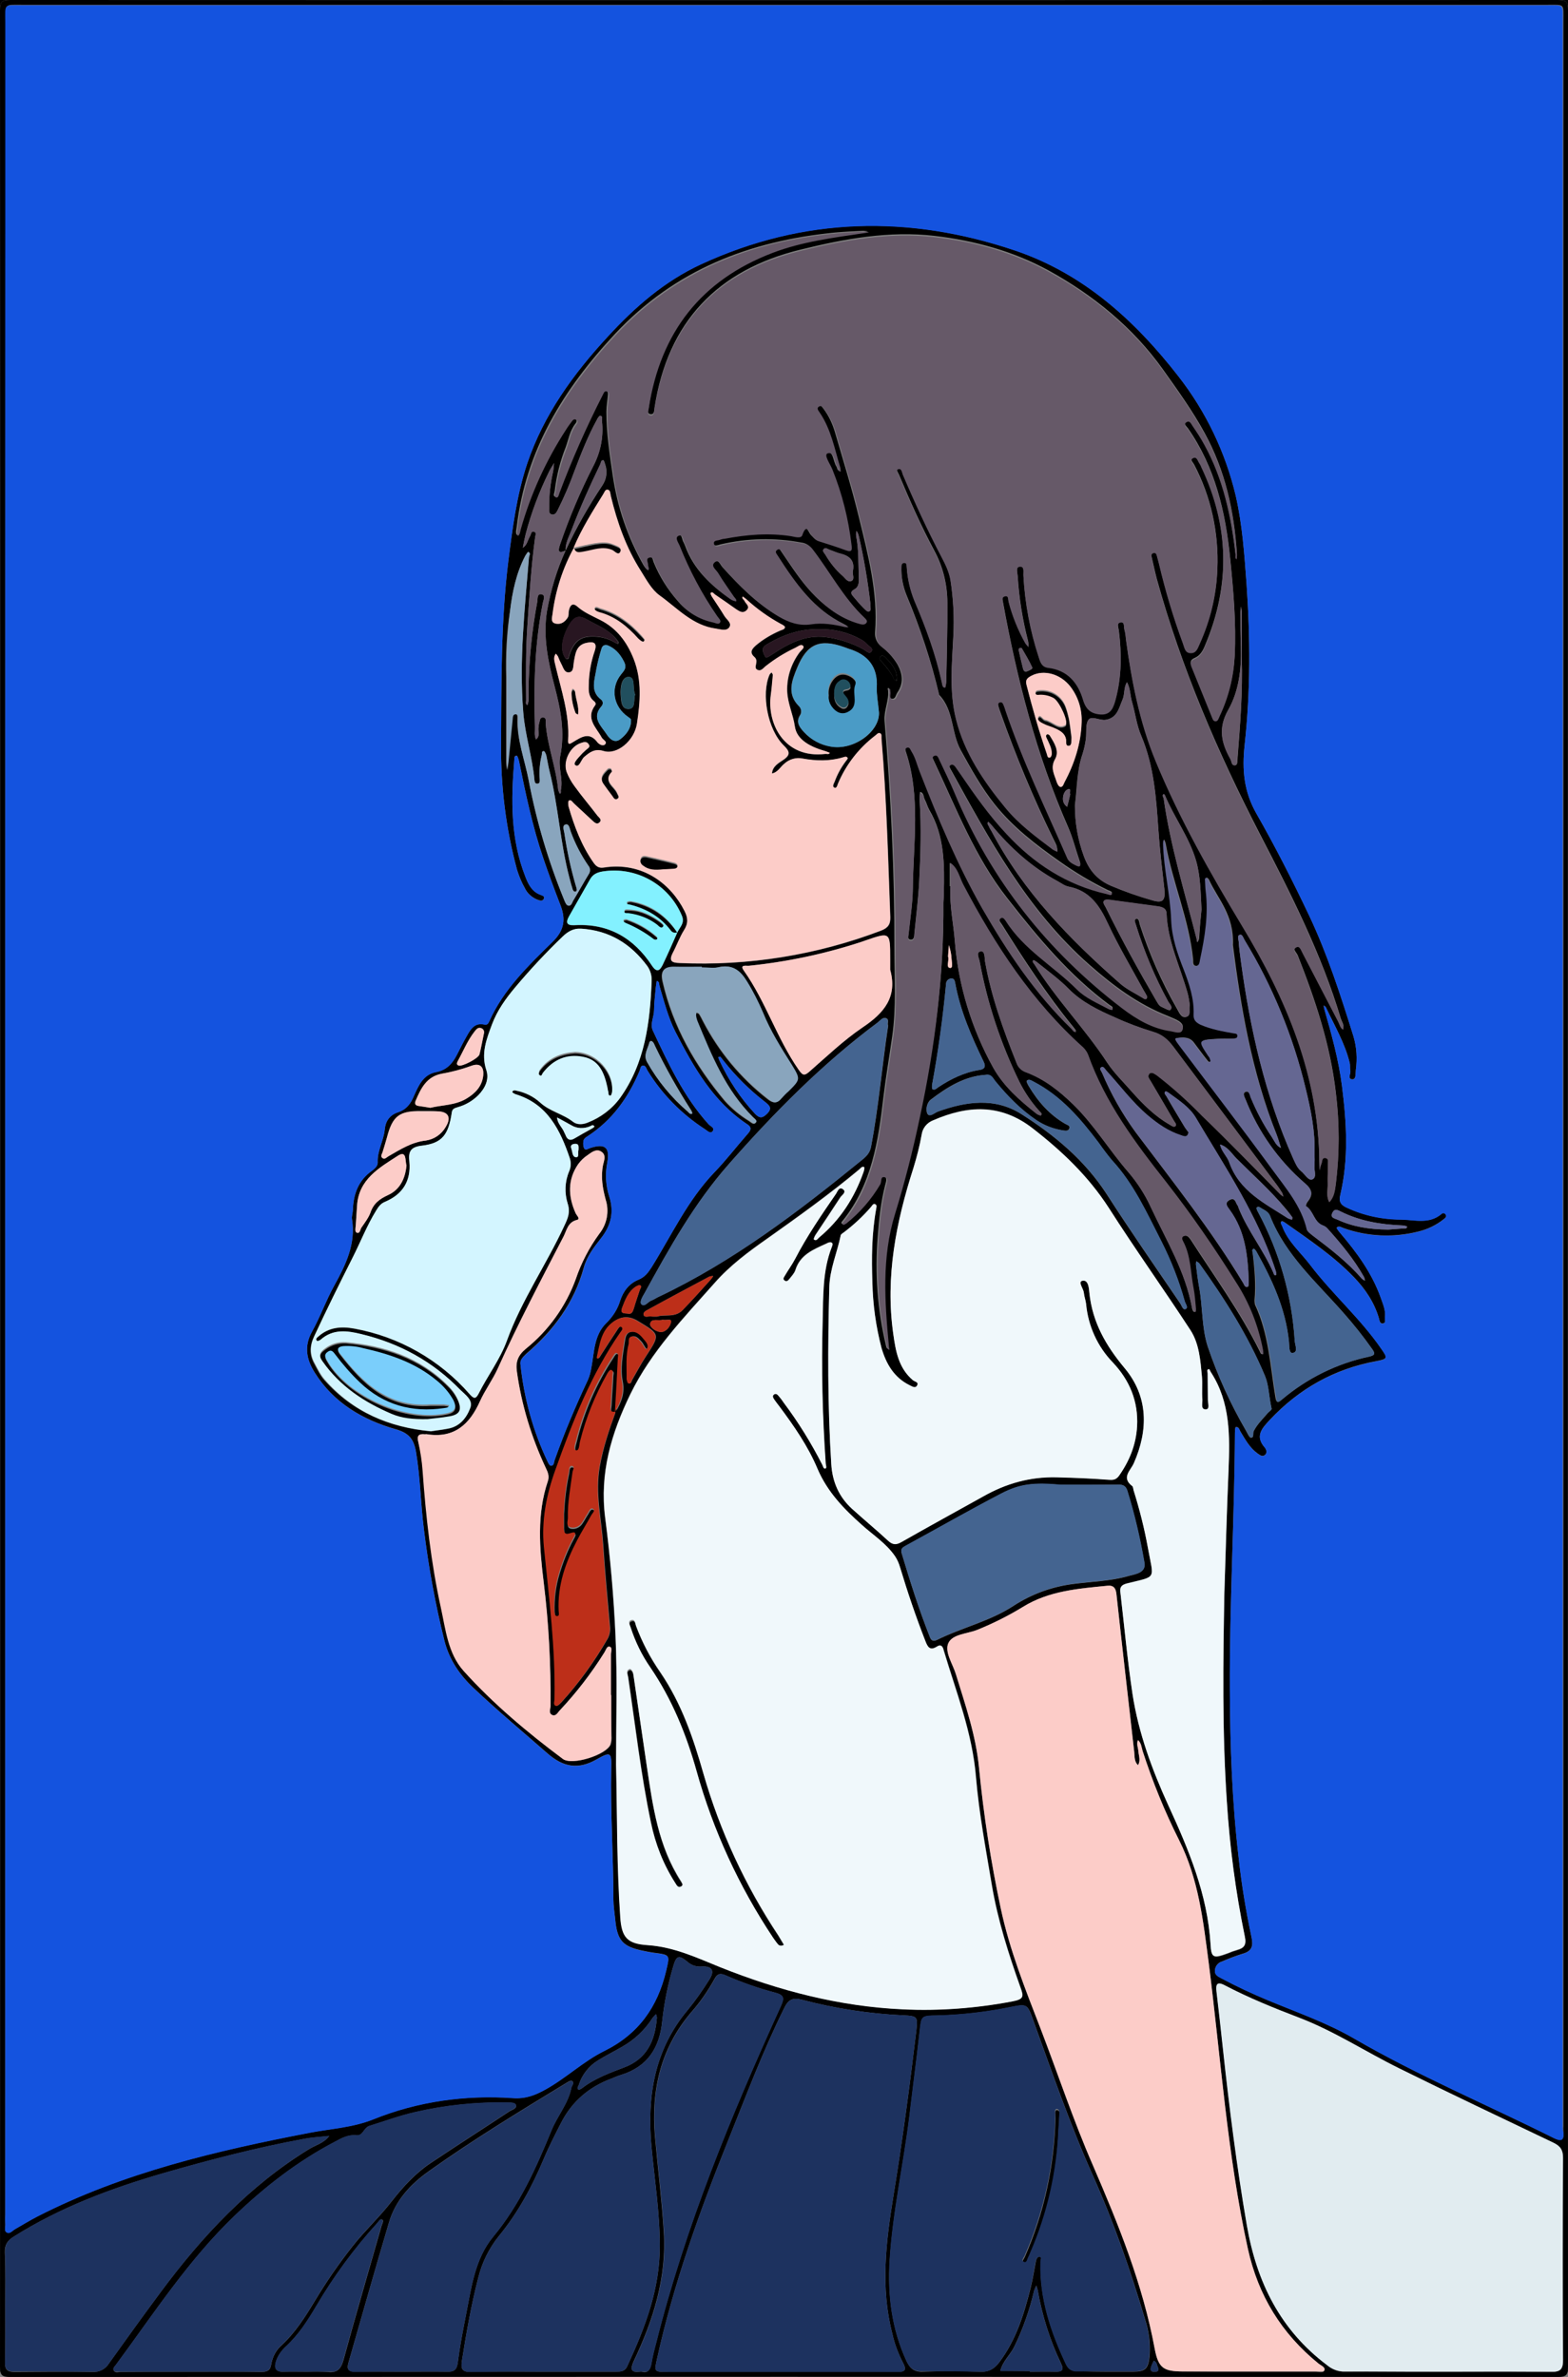 <?xml version="1.0" encoding="utf-8"?>
<!-- Generator: Adobe Illustrator 24.1.0, SVG Export Plug-In . SVG Version: 6.00 Build 0)  -->
<svg version="1.1" baseProfile="tiny" id="图层_1"
	 xmlns="http://www.w3.org/2000/svg" xmlns:xlink="http://www.w3.org/1999/xlink" x="0px" y="0px" viewBox="0 0 713.2 1081.2"
	 xml:space="preserve">
<rect x="0" y="0" width="713.2" height="1081.2" fill="#808080" stroke="none"/>
<g id="图层_1_1_">
	<g>
		<path d="M0.1,540.6c0-178.7,0-357.3-0.1-536C0,0.9,0.8,0,4.6,0c234.7,0.1,469.3,0.1,704,0c3.7,0,4.6,0.8,4.6,4.6
			c-0.1,357.3-0.1,714.7,0,1072c0,3.7-0.8,4.6-4.6,4.6c-234.7-0.1-469.3-0.1-704,0c-3.7,0-4.6-0.8-4.6-4.6
			C0.1,897.9,0.1,719.3,0.1,540.6z M308.1,424.1c1.1-2.4,3.5-4.2,2.1-7.6c-5.9-14.2-20.8-22.5-36-20.1c-2.4,0.4-4.4,1.2-5.7,3.5
			c-3.2,5.6-6.4,11.3-9.6,16.9c-1.6,2.8-1.3,4.3,2.5,4.1c15.4-0.9,26.9,5.8,35.2,18.4c2.2,3.3,3.5,2.3,4.8-0.2
			C303.8,434,305.9,429,308.1,424.1L308.1,424.1z M257.3,250.4c-3.9,1.8-3.3-0.4-2.5-2.9c4.2-12.3,9.3-24.3,15.2-35.8
			c3.2-6.2,4.6-13.2,3.8-20.2c-0.1-0.9,0.6-2.2-0.8-2.4c-0.4-0.1-1.2,1.1-1.5,1.8c-4.1,7.4-7.2,15.4-10.2,23.3
			c-2.2,6.1-4.8,12.1-7.7,17.9c-0.5,1-1.2,2.2-2.6,1.9c-1.5-0.4-1.2-1.8-1.2-2.9c-0.1-5.5,0.5-11,1.7-16.3c0.3-1.4,0.4-2.8,0.5-4.2
			c-0.7,1.3-1.6,2.5-2.2,3.8c-4.5,9.1-8.1,18.6-10.7,28.5c-0.5,2-0.9,4.1-1.3,6.2c2-1.2,2.2-3.5,3.3-5.3c0.5-0.8,0.4-2.3,1.7-2
			c1.4,0.3,0.7,1.6,0.6,2.5c-1.8,13.2-2.6,26.5-3.5,39.8c-0.8,11.5-0.7,23-0.6,34.5c0,0.7-0.4,1.6,0.6,2.1c0.2-0.6,0.4-1.2,0.5-1.9
			c0.1-1.7,0-3.3,0-5c0.2-13.5,1.5-26.9,4-40.2c0.2-1.2-0.2-3.8,2-3.3c1.8,0.4,0.8,2.6,0.5,3.9c-3.7,18.6-4.2,37.3-3.6,56.2
			c0.1,2-0.4,4,0.5,5.9c2.1-1.6,0.7-3.9,1.2-5.8c0-0.5,0.1-1,0.2-1.5c0.4-1,0.2-2.7,1.7-2.7c1.7,0,1.3,1.6,1.3,2.7
			c0.8,10.3,4.7,20,5.7,30.3c0.2,0.6,0.4,1.2,0.8,1.7c0.7-0.4,0.3-1.2,0.4-1.7c1.1-5.1-1.3-10.2-0.3-15.3c2.3-11,0.1-21.5-2.6-32
			c-2.9-11.1-5.3-22.3-3.4-34C250.5,268.4,253.3,259.1,257.3,250.4c4.8-10.3,10.4-20.1,16.7-29.6c1.9-2.8,2.4-6.3,1.3-9.5
			c-0.2-0.7-0.6-2-0.9-2c-1,0-1,1.1-1.3,1.8c-4.7,9.7-9.2,19.6-13,29.7C258.9,244,257.1,246.9,257.3,250.4z M280.1,642.1
			c2.5-4.2,4.2-8.3,3.2-13.6c-1.2-5.9,0-12,0.9-17.9c0.3-1.8,0.4-4.3,2.9-4.8c2.4-0.5,4.2,1,5.6,2.7c1.2,1.5,3.2,3.3,1.8,5
			c-0.6,0.7-1.7-2.3-2.8-3.4c-1.1-1.1-2.1-2.4-3.7-2.3c-2.2,0.2-1.4,2.3-1.7,3.6c-1.4,5.2-0.8,10.6-0.9,15.9c0,0.6,0.1,1.6,0.5,1.8
			c1.2,0.6,1.3-0.7,1.6-1.3c2.1-3.6,4-7.3,6.3-10.8c6.6-10.1,6.6-10-3.9-16.3c-3.9-2.3-7.5-2-11.1,0.7c-5.2,3.9-5.8,9.8-7.1,15.5
			c-0.1,0.4-0.2,1.1,0.5,0.9c0.4-0.1,0.7-0.6,0.9-1c2.5-3.9,5-7.8,7.6-11.7c0.5-0.8,1.3-2.2,2.1-1.6c1.1,0.7,0,1.8-0.5,2.5
			c-13.3,19.2-21.7,40.7-29.5,62.5c-4.1,11.4-6.4,23.1-5.2,35.2c2.3,23,5.3,46,4.8,69.2c0,1-0.8,2.6,0.8,3c0.6,0.1,1.6-1,2.3-1.7
			c8-8.8,14.9-18.4,20.8-28.6c1-1.7,1.4-3.7,1.2-5.7c-1.1-12.4-2.3-24.9-3.1-37.3c-0.8-11.7-3.7-23.3-1.6-35.3
			C274.3,658.6,277.1,650.3,280.1,642.1L280.1,642.1z M261.1,249.1c-5.1,9.4-8.4,19.6-9.7,30.2c-0.2,1.6-1.1,4,1.7,4.4
			c2.4,0.4,4.2-1.1,5.3-3c0.4-0.8,0.2-1.9,0.4-2.9c0.5-2.5,1.7-3.9,4-1.8c3.1,2.7,6.8,4.2,10.3,6c7.5,3.8,12.1,9.9,15.2,17.7
			c3.8,9.7,3,19.5,1.5,29.4c-1.2,7.9-9.1,14.4-15.2,12.5c-4-1.2-6.2,0.5-8.8,2.7c-1.5,1.3-2.2,5.1-4.1,3.7c-1.2-0.9,1.8-3.7,3.3-5.4
			c0.5-0.5,1-0.9,1.5-1.4c0.8-0.8,2.3-1.3,1.3-2.7c-0.9-1.4-2.2-1-3.6-0.5c-4.8,1.6-8.1,8.2-6.4,13.1c0.9,2.3,2.1,4.5,3.6,6.5
			c3.3,4.6,7,8.9,10.4,13.4c0.7,0.9,2.4,1.9,0.8,3.3c-1.1,0.9-2.1-0.1-3-0.9c-2.8-2.6-5.6-5.2-8.4-7.8c-0.7-0.6-1.3-1.9-2.3-1.4
			c-0.5,0.3-0.4,1.9-0.2,2.8c2.6,9,5.9,17.7,11.3,25.4c1.1,1.6,2.3,2.6,4.5,2.3c18.1-2.9,30.9,7.8,36.9,19.7
			c1.6,3.1,1.8,5.7-0.2,8.8c-2,3.2-3.3,6.9-5.1,10.3c-1.9,3.7-0.5,4.5,3.1,4.6c31.2,1.4,62.3-3.6,91.5-14.7c3.1-1.2,4.4-2.7,4.3-6.1
			c-1-27.1-1.7-54.3-4-81.3c-0.1-0.9,0.4-2.3-1-2.5c-0.6-0.1-1.3,0.8-2,1.3c-7.4,5.7-13.2,13.2-16.8,21.8c-0.3,0.8-0.6,2.3-1.7,1.7
			c-1-0.5-0.2-1.8,0.2-2.7c1.2-3.3,2.9-6.4,5-9.2c0.4-0.5,1.1-1.3,0.9-1.6c-0.5-0.9-1.5-0.4-2.2-0.2c-6.1,1.8-12.2,1.6-18.3,0.5
			c-2.9-0.6-6,0.3-8.2,2.3c-1.9,1.5-3,4-5.7,4.5c0.2-3.2,2.9-4.7,5-6.1c3.6-2.4,3.1-4,0.3-6.7c-7.3-7.2-10.3-23.4-6.4-32.2
			c0.2-0.4,0.6-0.6,0.9-1c0.2,0.4,0.6,0.8,0.6,1.2c-0.3,3-0.5,6-0.9,8.9c-1.9,13.2,6.1,29.2,24.7,27c0.7-0.1,1.6,0.4,2.1-0.5
			c-0.6-0.2-1.2-0.5-1.8-0.7c-6.4-1.8-13.2-4.9-14.1-11.3c-0.8-5.5-3.3-10.5-3.5-16.1c-0.2-6.4,1.9-12.6,5.7-17.7
			c0.7-0.9,2.3-2,1.6-2.8c-1-1.1-2.4,0.3-3.5,0.8c-4.7,2.2-9.1,4.9-13.2,8.1c-1.3,0.9-2.4,2.9-4.2,1.9c-1.4-0.7-0.4-2.4-0.4-3.7
			c0.1-0.8-0.3-1.6-0.9-2.1c-2.4-2.1-1.1-3.7,0.7-5.3c3.3-2.8,7.1-5,11-6.7c0.9-0.4,2.1-0.5,2.2-1.6c0-0.4-1.1-1.1-1.8-1.4
			c-5.7-3.1-11-6.9-15.8-11.3c-0.5-0.4-1-0.8-1.6-1.2c-0.6,1,0.5,1.3,0.8,2c0.6,1.4,2.8,2.5,0.9,4.3c-1.6,1.5-3.1,0.5-4.5-0.4
			c-3.3-2.3-6.5-4.6-9.8-6.8c-0.6-0.4-1.1-1.5-2-0.7c-0.2,0.2,0.3,1.2,0.6,1.7c1.9,2.9,3.9,5.8,5.7,8.8c1,1.6,3.5,3.2,2.2,5.1
			s-4,0.9-6.1,0.6c-10.6-1.4-17.5-9.3-25.6-15.1c-3.7-2.7-6-7.1-8.5-11.1c-6.7-10.5-10.8-22.1-13.7-34.1c-0.3-1.1-0.1-2.6-1.4-2.9
			c-1.1-0.2-1.5,1.2-2,2C269.7,232.7,264.6,240.5,261.1,249.1L261.1,249.1z M2.4,509.4c0,166,0,332,0,498c-0.1,1.3-0.1,2.7,0,4
			c0.2,1.4-0.8,3.3,0.8,4.1c1.3,0.6,2.4-0.8,3.5-1.5c3.5-2,6.9-4.1,10.4-5.9c39.1-20,81.4-29.9,124.1-38.1c9.5-1.8,19.2-2.3,28.5-6
			c20.3-8.2,41.8-11.2,63.6-9.7c5.8,0.4,10.1-1.3,14.8-3.9c9.4-5.2,17.2-12.8,26.7-17.5c15.6-7.7,24.3-20,28.2-36.5
			c1.7-7.3,1.9-7.2-5.7-8.2c-1.5-0.2-3-0.5-4.4-0.8c-9.7-1.9-12.2-4.7-13.1-14.6c-0.3-3-0.8-6-0.8-8.9c0-19.8-1.4-39.6-1-59.5
			c0.2-7.4-0.2-7.8-6.7-4.1c-8.3,4.7-15.1,3.5-22.2-2.7c-11.3-9.9-22.8-19.5-33.7-29.8c-6.4-6-11-12.9-13.2-21.3
			c-4.2-16.8-7.3-33.8-9.4-51c-1.5-11.7-1.6-23.6-3.6-35.2c-1-5.7-3.2-8.5-9.2-10.2c-15-4.3-28.2-12-36.8-25.7c-3.8-6-5-12-1.3-18.7
			c3.8-6.8,6.4-14.3,10.2-21.1c5.2-9.4,9.8-18.9,8-30.1c-0.2-1.3,0.3-2.6,0.4-4c0.2-7.4,2.5-13.7,8.8-18.1c1.2-0.9,2.5-2.1,2.5-3.6
			c-0.3-5.3,2.7-9.9,3.2-15.1c0.4-4,2.4-6.6,6-7.8c3.9-1.3,5.8-3.9,7.3-7.5c2.1-4.7,4.2-9.7,10.1-10.8c4.8-0.9,7.5-4,9.5-8
			c1.4-2.7,2.7-5.4,4.2-8c1.8-3.2,3.6-6.7,8.3-5.6c1.3,0.3,1.8-0.7,2.2-1.6c6.5-14.5,17.8-25.3,28.8-36.1c5.4-5.3,6-10.4,3.4-16.9
			c-2.7-7-5.3-14-7.7-21.1c-4.9-14.4-8-29.2-11-44c-0.2-0.9-0.7-2.6-1.1-2.6c-1.3,0-1,1.4-1.1,2.2c-1.5,17.9-1.7,35.6,5,52.7
			c1.3,3.4,2.9,6.8,6.7,8.3c0.9,0.4,2.3,0.6,1.8,1.8c-0.6,1.5-2.1,0.8-3,0.5c-2.5-1-4.6-2.9-5.7-5.3c-1.5-2.6-2.6-5.4-3.5-8.2
			c-5.1-18.8-7.5-38.2-7.3-57.6c0.2-27.6-0.1-55.3,3.3-82.8c1.9-15,3.8-30.1,8.6-44.5c7.5-22.2,20.9-40.7,36.7-57.8
			c12.3-13.4,25.7-25.1,42.3-32.8c46.7-21.6,94.6-22.6,142.9-6.3c31.1,10.5,54.6,31.9,74.2,57.1c12.6,16.1,21.5,34.7,26.2,54.6
			c3,13.2,3.9,26.6,4.9,40.1c1.7,24.5,1.8,49-0.9,73.3c-1.2,11.2-0.3,21,5.3,30.9c8.7,15.2,16.6,30.8,24.1,46.6
			c8.3,17.6,14.3,36.2,20.1,54.8c1.5,5,1.8,10.2,1.1,15.3c-0.2,1.6,0.2,4.3-1.5,4.3c-2.5,0-0.7-2.6-1-4c-0.3-1.1,0-2.4-0.3-3.5
			c-2.2-9-6.9-16.9-10.8-25.2c-0.2-0.4-0.7-0.6-1-0.9c0,0.6,0.1,1.2,0.3,1.8c3.3,11.5,6.5,23,8,34.9c2.1,16.6,3.1,33.2-0.8,49.6
			c-0.8,3.3,0.6,4.6,3,5.7c7.7,3.6,16.2,5.4,24.7,5.4c6.1,0.1,12.7,2.2,18.3-2.5c0.4-0.5,1.2-0.6,1.7-0.1c0,0,0,0,0.1,0.1
			c0.9,1.1,0,1.8-0.8,2.4c-3.4,2.7-7.4,4.6-11.6,5.6c-11.2,2.8-23,2.3-33.9-1.6c-1-0.3-2.1-1.3-3.1-0.2c-0.2,0.2,0.9,1.6,1.5,2.3
			c7.6,8.9,14.5,18.3,18.5,29.5c1,2.9,2.4,5.9,1.9,9.1c-0.1,0.9,0.6,2.3-0.7,2.6c-1.6,0.4-1.7-1.2-2-2.3
			c-2.1-7.2-6.2-13.3-11.3-18.6c-9.3-9.7-20.4-17.1-31.3-24.8c-0.5-0.4-1.5-0.9-1.7-0.7c-0.7,0.7,0,1.5,0.3,2.2
			c2.6,7.1,8.3,11.8,12.7,17.6c10.1,13.3,22.8,24.3,32.3,38.1c3,4.3,3.1,4.7-2.1,5.7c-19.2,3.5-35.3,12.6-48.6,26.8
			c-3.4,3.7-6.8,7.2-2.3,12.4c0.8,0.9,1.4,2.6,0,3.6c-1.1,0.8-2.2-0.1-3.2-0.8c-3.5-2.5-5.5-6.2-7.7-9.8c-0.6-0.9-0.7-2.4-2.2-2.2
			c-0.3,0-0.4,1.8-0.4,2.7c-0.2,39-2.5,77.9-2.3,116.9c0.1,25.5,1,50.9,4,76.3c1.3,12.1,3.3,24.1,5.8,35.9c0.9,4.1,0.4,6.6-4.1,7.8
			c-3.2,1-6.3,2.2-9.3,3.5c-1.8,0.5-3.1,2.2-3.2,4c-0.2,2.1,1.4,2.8,2.9,3.6c6.9,3.7,14,7,21.2,10c13.2,5.5,26.8,10.2,39.2,17.4
			c29.3,17,60.5,30.1,90.7,45.2c3.4,1.7,4.9,1.4,4.5-2.7c0-0.8-0.1-1.7,0-2.5c0-319.2,0-638.3,0-957.5c0-8.3,0.8-7.5-7.5-7.5
			c-231.2,0-462.3,0-693.5,0c-8.3,0-7.4-0.8-7.4,7.6C2.4,176.4,2.4,342.9,2.4,509.4z M429.1,410.2c0.1-1.3,0.2-2.7,0.2-4
			c0.3-13,0.4-26-6.6-37.8c-0.8-1.4-1.2-3.1-2-4.6c-0.7-1.2-0.3-3.1-2.2-3.6c-0.2,1.3-0.2,2.6-0.2,3.9c0.8,12.2,0.4,24.3-0.2,36.5
			c-0.4,8-1.4,15.9-2.2,23.9c-0.1,1.1,0,3.1-1.8,2.9c-1.5-0.2-0.9-1.8-0.8-3c0.7-6.8,1.8-13.6,1.9-20.4c0.2-20.7,3.6-41.6-3.1-61.9
			c-0.3-0.9-0.7-2.2,0.5-2.5c1.2-0.4,1.5,1,2,1.8c1.8,2.8,2.5,6.1,3.7,9.1c8.3,21.3,17.1,42.3,28.4,62.2
			c11.4,19.8,24.1,38.8,40.6,54.8c0.6,0.6,1,1.7,2.2,1.4c-0.5-0.7-0.9-1.3-1.5-2c-11.9-14.6-22.2-30.3-32.2-46.3
			c-0.6-1-2.1-2.2-0.6-3.4c1-0.7,1.7,0.5,2.3,1.3c8.2,13,21.7,20.5,32.3,31.1c4,4,9.4,6.2,14.4,8.9c0.6,0.3,1.2,0.4,1.8,0.4
			c0.4-1-0.6-1.3-1.2-1.7c-18.3-13.5-32.6-30.7-46.5-48.5c-14.9-18.9-23.3-41-33.4-62.4c-0.4-0.9-1.4-2.4,0.1-3c1.4-0.6,1.8,1,2.3,2
			c2.3,5,4.8,9.9,6.9,15c16.5,39.5,42.2,71.9,76.1,97.8c6.7,5.1,13.8,9.3,22.3,10.5c1.8,0.3,4.7,1.5,5.3-0.8
			c0.7-2.3-1.9-3.6-3.9-4.5c-0.9-0.4-1.8-0.8-2.8-1.2c-13.5-5.3-24.8-13.7-35.7-23.3c-28.2-24.8-45.5-57-63.2-89.1
			c-0.4-0.8-0.8-1.6,0.1-2.2c0.9-0.5,1.6,0.2,2.1,0.8c0.8,1.1,1.5,2.2,2.3,3.3c6.5,9.5,13.1,18.9,21,27.3
			c12.5,13.5,27.4,23.2,45.6,27.3c0.8,0.2,2,0.8,2.3,0.1c0.3-0.8-1-1.1-1.7-1.4c-7.6-3.7-15-8.1-21.9-13
			c-10.8-7.6-21.4-15.7-29.6-26c-6-7.5-10.7-16-15.4-24.5c-4.5-8-3.1-18.3-9.9-25.3c-3.6-15.4-8.6-30.4-14.7-45
			c-1.8-4.3-2.7-9-2.5-13.7c0-0.8,0.2-1.8,1.3-1.8c1.2,0,1,1.1,1.1,1.8c0.3,5.3,1.5,10.6,3.5,15.5c5.2,12.1,9.7,24.4,12.5,37.3
			c0.2,0.9,0.2,2.2,1.5,2.1c0.2,0,0.4-1.5,0.5-2.3c0.2-12,0.6-24,0.5-36c0-8.2-2-16.3-5.9-23.5c-6-11.2-11.1-22.7-16-34.4
			c-0.4-1-1.7-2.6-0.6-3.1c1.7-0.7,1.8,1.4,2.2,2.4c5.4,12.7,11.2,25.3,17.6,37.5c1.8,3.4,3.4,6.7,4.1,10.6
			c1.3,8.5,1.8,17.2,1.3,25.9c-0.6,12.4-1.9,25,1.2,37.3c3.8,15.4,12.6,28.3,22.4,40.2c6.1,7.5,14,13.3,21.7,19.1
			c0.7,0.4,1.4,0.7,2.1,1c-0.1-0.8-0.2-1.6-0.4-2.3c-0.4-1.1-1-2.1-1.5-3.2c-9.1-18.6-17-37.6-23.9-57.1c-0.4-1.1-0.8-2.2-1.1-3.3
			c-0.2-0.8-0.3-1.8,0.7-2.1c1.1-0.3,1.4,0.7,1.7,1.4c0.3,0.8,0.6,1.5,0.8,2.3c7.8,23.1,18.4,44.9,28.1,67.2
			c0.8,1.8,2.6,2.6,4.2,3.4c1.7,0.8,2.1,0.1,1.5-1.6c-1.8-5.2-3.1-10.6-5.3-15.6c-14.4-32.8-23.2-67.2-29.6-102.3
			c-0.2-1.1-0.7-2.6,0.8-3c1.8-0.5,1.5,1.4,1.7,2.4c1.7,6.6,4.3,13,7.6,18.9c0.4,0.6,1,1.2,1.5,1.8c0-0.8,0-1.6-0.2-2.4
			c-2.5-9.7-4.1-19.6-4.7-29.5c-0.1-1.6-1.1-4.6,1-4.7c2.2-0.2,1.5,2.8,1.6,4.4c0.7,12.5,3,24.8,6.9,36.7c0.7,2.2,1.3,4.5,4.3,4.9
			c8.8,1,13.6,6.8,15.9,14.6c1.3,4.4,3.7,6.3,8,6.6c4.8,0.3,5.9-3.4,6.8-6.6c2.8-10.3,2.8-20.7,1.5-31.2c-0.2-1.4-1.1-3.6,0.6-4
			c2.2-0.5,1.5,2,1.9,3.3c0.4,1.4,0.6,2.9,0.7,4.4c2.6,19,6.2,37.8,13.6,55.6c10.8,26.1,24.7,50.6,39.2,74.7
			c20.1,33.2,34.9,68.1,35.2,107.8c0,1.2,0.1,2.3,0.1,3.5c0.2-1.1,0.5-2.2,0.9-3.2c0.4-0.9,0.1-2.8,1.8-2.5c1.5,0.3,1.1,1.9,1.1,3
			c0,3-0.2,6-0.1,9c0.1,2.7-0.8,5.5,0.7,8.1c2.3-2.3,2.6-5.3,3-8.2c1.7-13.7,1.7-27.6,0-41.3c-2.5-21.7-9.3-42.1-17.3-62.3
			c-0.5-1.3-2.8-3.1-0.6-4.2c1.5-0.8,2.1,1.6,2.8,2.8c5.4,10.3,10.7,20.7,16.1,31c0.7,1.3,0.9,2.9,2.3,3.7c0.6-1.7-0.5-3-1-4.5
			c-8.8-29.5-22.7-56.8-36.8-84c-19.2-37.2-35.7-75.5-46.9-116c-0.9-3.4-1.6-6.8-2.4-10.2c-0.2-0.8-0.2-1.8,0.8-2.1
			c1.1-0.3,1.4,0.6,1.6,1.4c0.3,1.1,0.6,2.2,0.9,3.4c2.9,12.3,6.5,24.4,10.9,36.3c0.7,1.8,0.9,4.3,3.4,4.4c2.8,0.2,3.4-2.3,4.3-4.2
			c4.8-10.6,7.6-22.1,8-33.8c0.7-16.4-2.9-32.7-10.5-47.2c-0.5-1-2.2-2.5-0.7-3.4c1.9-1.1,2.2,1.3,3,2.3c0.4,0.6,0.7,1.2,0.9,1.8
			c12.7,26.8,13.3,53.9,1.8,81.2c-1,2.5-2.2,4.9-4.9,6c-2.1,0.9-2,2.2-1.2,4c3,7.4,6,14.8,9,22.2c0.4,0.9,0.6,2.1,1.8,2.1
			c1.1,0,1.4-1.3,1.8-2.2c4.1-8.6,6.4-17.9,6.9-27.4c0.7-14.9-0.6-29.6-2.1-44.4c-2.1-20.9-6.8-41-19.1-58.7c-0.7-1-2.4-2.2-0.8-3.3
			c1.6-1.1,2.2,0.9,2.9,1.8c1.9,2.8,3.7,5.5,5.3,8.5c8.6,15.6,12.2,32.6,14.2,50.1c0.1,0.6-0.4,1.5,0.5,1.9c0.1-0.7,0.1-1.3,0.1-2
			c-1.2-19.3-5.3-37.9-14.7-55c-5.5-10.1-12.3-19.5-18.9-28.8c-13.6-19.1-31.6-33.8-52.1-45.1c-16.1-8.8-33.8-13.6-51.8-15.7
			c-20.5-2.4-40.9,1.3-60.8,6.2c-38,9.2-60.6,33-66.6,71.9c-0.2,1.2,0,3.2-1.8,3c-1.9-0.3-0.9-2.2-0.8-3.4
			c4.9-34.4,23.4-58,55.9-70.4c13.4-5.1,27.7-6.9,41.9-9c0.6-0.1,1.3-0.2,1.9-0.3c-0.7-0.2-1.4-0.2-2.2-0.3c-4.3,0.2-8.7,0.4-13,0.8
			c-38.7,3.8-72.6,16.9-99.9,46.1c-23.5,25.2-40.6,53-44.7,87.8c-0.1,1.2-0.7,2.5,0.1,3.7c1-0.8,1-2,1.3-3.1
			c4.5-16,11.5-31.3,20.6-45.3c0.8-1.3,1.7-2.5,2.6-3.7c0.5-0.7,1.1-1.3,2.1-0.7c1,0.7,0.4,1.6,0,2.1c-2.5,3.2-3.1,7.1-4.4,10.7
			c-2.5,6.3-4.2,13-5,19.8c-0.1,0.9-0.9,2.3,0.1,2.7c1.1,0.3,1.3-1.3,1.6-2.1c5.7-15.2,12.3-30.1,19.7-44.6c0.4-0.7,0.6-1.7,1.6-1.6
			c1,0.1,1.3,1.1,1.2,1.9c-0.2,2.6-0.7,5.2-0.7,7.8c0,9.8,1.5,19.4,2.9,29.1c2.1,14.3,6.8,28.1,14,40.7c0.4,0.7,0.9,1.3,1.5,2
			c1-0.8,0-1.7,0.1-2.6c0-1.2-1.3-2.9,0.8-3.3c1.8-0.3,1.8,1.7,2.3,2.8c2.6,6.3,6.3,12.2,10.8,17.3c4,4.8,9.4,8.1,15.5,9.4
			c1.1,0.2,2.6,1.2,3.3,0.1c0.7-1-0.7-2-1.3-3c-6.9-10-12.6-20.8-17.1-32.1c-0.6-1.4-2.3-3.6-0.4-4.4c2-0.8,1.9,2.1,2.7,3.4
			c0.3,0.6,0.6,1.2,0.8,1.8c3.8,10.5,11.6,17.7,20.4,23.9c0.7,0.4,1.4,0.6,2.2,0.8c0.4-1-0.5-1.5-0.9-2.1c-2.4-3.6-5-7.1-7.2-10.8
			c-0.9-1.5-3.7-3.3-1.5-5c1.8-1.4,2.9,1.6,4,2.8c7.5,8.3,15.3,16.2,25.1,22c4.6,2.7,9.2,4.3,14.6,3.5c5.1-0.8,10.3,0,15.3,1.2
			c0.6,0.1,1.2,0.1,1.8,0.1c-0.5-0.4-1-0.7-1.6-1c-14-6.8-22.5-18.9-30.6-31.5c-0.5-0.8-1.5-1.8-0.4-2.6c1.4-1.1,2,0.5,2.6,1.3
			c2.3,3.3,4.4,6.6,6.8,9.9c4.3,6,9.1,11.5,15.1,15.9c4,3,8.5,5.3,13.4,6.6c0.9,0.2,2.1,0.4,2.8-0.6c0.6-0.9-0.1-1.5-0.7-2.1
			c-9.7-9.2-15.8-21-23.8-31.4c-1.1-1.4-2.7-2.4-4.6-2.6c-12.1-2.3-24.6-2-36.7,0.8c-1.2,0.3-3,1.2-3.5-0.5c-0.5-1.9,1.7-1.5,2.8-2
			c0.6-0.2,1.3-0.4,1.9-0.4c10-1.9,20.1-2.8,30.3-1.2c1.7,0.3,4.5,1.2,5.1-0.4c2.1-6.1,3.2-0.9,4.5,0.3c1,0.9,1.6,2,3,2.4
			c4.1,1.3,8.3,2.6,12.3,4.1c3,1.1,2.9-0.3,2.6-2.6c-1.4-11.8-4.3-23.3-8.7-34.2c-1-2.5-4.1-6.7-2.1-7.3c3.1-0.9,2.9,4.2,4.5,6.5
			c0.1,0.1,0.1,0.3,0.2,0.5c0.2,0.6,0.3,1.3,1.2,1.3c0-0.6-0.1-1.2-0.2-1.8c-2.6-8.6-4.2-17.5-9.4-25.1c-0.5-0.8-1.5-1.8-0.4-2.6
			c1.4-0.9,2,0.6,2.7,1.4c2.4,3.2,4.1,6.9,5.2,10.7c3.7,12.8,7.7,25.5,10.8,38.4c4.2,17.2,8.8,34.5,7.4,52.5c-0.2,2.6,0.9,5,3,6.6
			c2.9,2.2,5.4,5,7.3,8.2c2.3,4.3,2.7,8.5-0.2,12.7c-0.7,1-0.8,3-2.5,2.7c-1.8-0.4-0.9-2.2-1.1-3.4c-0.1-0.5,0-1.4-0.2-1.4
			c-0.8-0.2-0.5,0.6-0.4,0.9c0.5,4.7-1.9,9.2-1.6,13.8c2.9,34.5,4.6,69.1,4.5,103.8c0,13.3,0.9,26.6-1,39.9
			c-1.3,9.2-2.9,18.4-4,27.6c-2.3,20-5.3,39.7-18.4,56.1c-0.4,0.5-1.1,1-0.4,1.6c0.2,0.2,1.2-0.4,1.6-0.7
			c6.1-4.9,11.3-10.9,15.3-17.7c0.7-1.2-0.1-3.8,2.1-3.2c1.8,0.5,0.9,2.7,0.6,3.9c-2,7.8-2.8,15.7-3.4,23.7
			c-1.3,16.5-0.1,33,3.7,49.1c0.2,0.7,0.2,1.6,1.2,1.8c-0.1-0.6-0.3-1.3-0.3-1.9c-1.9-20.1-3.3-40.2,2.8-59.9
			c4.4-14.3,8.1-28.8,11.2-43.5C425.3,475.9,429.4,443.3,429.1,410.2z M280.3,802.5c0.5,23.2,0.3,46.3,1.9,69.4
			c0.6,9.2,3.1,12.2,12.5,12.8c11.9,0.8,22.3,5.7,32.9,10c26.8,10.7,54.3,17.9,83.2,19.2c16.6,0.8,33.3-0.5,49.7-3.6
			c5.2-1,5.3-2.1,3.7-6.4c-5.4-15.2-10.3-30.5-13-46.5c-2.7-16.2-5.8-32.4-7.2-48.9c-1.6-20.2-9-38.8-14.7-57.9
			c-0.5-1.6-1.2-2.9-3.2-1.7c-3.3,2.1-4.3,0-5.3-2.6c-4.3-11-8.1-22.2-11.5-33.5c-0.5-1.7-1.2-3.4-2.2-4.9c-4-5.9-10-9.7-15.1-14.3
			c-8.2-7.3-15.7-15-20.2-25.5c-4.3-10.3-10.7-19.5-17.4-28.5c-0.7-0.9-1.4-1.8-2.1-2.8c-0.5-0.8-1.4-1.8-0.3-2.6
			c1.1-0.7,1.8,0.4,2.4,1.1c0.8,0.9,1.4,1.8,2.1,2.8c6.6,8.8,12.4,18.2,17.4,28c0.4,0.7,0.5,2,1.4,1.8c0.8-0.2,0.3-1.4,0.2-2.2
			c-1.5-21.6-2-43.2-1.4-64.9c0.3-11.3-0.1-22.7,4.1-33.5c0.3-0.8,0.8-1.8-0.1-2.2c-0.6-0.3-1.6,0.1-2.3,0.5
			c-5.9,2.7-11.9,5-14.1,12.1c-0.5,1.5-1.8,2.8-2.8,4.1c-0.5,0.6-1.2,1.3-2.1,0.6c-1-0.7-0.3-1.5,0.1-2.2c1.5-2.6,3.3-5,4.7-7.7
			c5.4-10.4,12-20,18.6-29.6c0.7-1.1,1.4-3.4,3.2-2c1.7,1.3-0.5,2.6-1.2,3.6c-3.7,5.7-7.5,11.4-11.3,17.1c-0.4,0.6-1,2-0.8,2.1
			c1.1,0.9,1.7-0.3,2.4-0.9c9.6-8,16.1-18.1,20.2-29.8c0.3-0.7,0.5-2.2,0.3-2.2c-1.1-0.5-1.7,0.7-2.4,1.2
			c-13.3,11.1-27.4,21.2-41.5,31.2c-8.7,6.1-17.1,12.3-24.2,20.4c-14,15.8-28.7,31-38.2,50.4c-8.7,17.9-14.1,36-11.5,56.3
			c2.3,17.8,3.9,35.8,4.7,53.7C280.9,763.5,280.3,783.1,280.3,802.5z M556.9,724.5c0.6-18.6,1.1-37.3,1.9-55.9
			c0.6-15.4,0.9-30.6-7.9-44.3c-0.4-0.5-0.7-1.6-1-1.6c-1.3,0.2-0.6,1.3-0.6,2c0,4,0.1,8,0.1,12c0,1.6,1,4.2-0.9,4.3
			c-2.5,0.1-1.5-2.8-1.6-4.4c-0.3-3.5,0.1-7-0.2-10.5c-0.7-7.3-1.2-14.9-5.2-21.1c-12.2-18.7-25.2-36.9-37.2-55.7
			c-9.3-14.4-21.3-25.8-34.7-36.2c-14.5-11.2-29.4-10.4-45.1-3.6c-2.9,1.1-4.9,3.6-5.3,6.6c-0.9,5.1-2.2,10.1-3.7,15
			c-7.9,24.6-12.9,49.6-9.2,75.6c1.1,7.8,2.4,15.5,8.9,21c0.8,0.7,2.7,0.8,2,2.3c-0.8,1.7-2.4,0.5-3.5,0
			c-7.1-3.5-10.7-9.8-12.8-17.1c-2.5-9.7-3.9-19.6-4.1-29.6c-0.4-11.2-0.3-22.3,1.7-33.4c0.1-0.8,0.5-1.8-0.4-2.2
			c-0.9-0.5-1.4,0.6-1.9,1.2c-3.7,4.3-7.9,8.2-12.4,11.6c-0.5,0.4-1.3,0.8-1.4,1.3c-1.6,7.9-5,15.4-5.2,23.7
			c-0.7,26.8-0.8,53.6,0.9,80.4c0.5,8.1,3.5,14.9,9.4,20.3c5.4,4.9,11.1,9.6,16.5,14.6c2.1,1.9,3.7,1.9,6.1,0.5
			c12.3-7,24.7-13.8,37.1-20.7c10.4-5.9,21.3-9,33.4-8.7c7.8,0.2,15.6,0.5,23.5,1.1c1.7,0.1,3.3,0.3,4.8-1.7
			c4.8-6.8,7.8-14.1,8.3-22.6c0.6-11.4-3.4-20.9-11-29c-7-7.2-11.3-16.7-12.2-26.7c-0.2-1.6-0.8-3.2-1-4.9c-0.1-2-2.9-5.1-0.7-5.6
			c2.8-0.6,3,3.5,3.2,5.6c1.4,13.3,7.5,23.9,16,34.1c10.8,12.9,10.9,28.1,4.2,43.3c-1.5,3.4-5.8,6.5-0.7,10.4
			c0.4,0.3,0.4,1.2,0.6,1.9c2.7,8.6,4.9,17.3,6.5,26.1c2.7,14.9,4.3,12.8-9.6,16.3c-2.6,0.7-3.2,1.8-2.9,4.1
			c1.8,15.4,3.2,30.8,5.5,46.1c2.7,17.7,8.9,34.5,16.3,50.7c9.3,20.2,17.8,40.5,19.2,63.1c0.4,6.7,1.4,6.8,7.9,4.4
			c1.4-0.6,2.8-1.1,4.2-1.5c3.3-0.9,4.3-2.4,3.5-6.1c-4.2-20.4-6.9-41-8.2-61.8C555.9,787.5,556.3,756,556.9,724.5z M566.3,1078.8
			c10.7,0,21.3,0,32,0c1.4,0,3.6,0.8,4.1-0.7c0.5-1.4-1.7-2.2-2.8-3.1c-16.7-13.6-27.3-30.8-32-52.1c-9.4-42.9-12.3-86.6-17.8-129.9
			c-2.5-19.1-4.6-38.3-13.5-56c-6.6-13.1-12.1-26.7-16.6-40.6c-0.5-1.7-0.6-3.6-2.1-4.9c-0.8,1.8,0.1,3.5,0.2,5.2
			c0.2,2.1,1.1,4.2-0.2,6.2c-1.7-1.6-1.5-3.9-1.7-6c-2.7-24-5.5-47.9-8.1-71.9c-0.3-2.6-1.3-4-4.1-3.7c-13.2,1.3-26.6,2.3-38.4,9.6
			c-6.7,4.1-13.7,7.6-20.9,10.5c-4.6,1.8-11.3,1.9-13.1,6.1c-1.7,4.1,2.1,9.4,3.5,14.1c4.3,14,9.1,27.8,10.5,42.5
			c2.1,21.5,5.4,42.9,9.9,64c4,18.8,11.1,36.6,18,54.4c8,20.8,15,42,23.9,62.4c11.7,27.1,22.7,54.2,28.1,83.4
			c1.7,9,4.1,10.4,13.1,10.4C547.7,1078.8,557,1078.8,566.3,1078.8z M658.3,1078.8c15.7,0,31.3-0.1,47,0.1c4.3,0.1,5.7-1,5.7-5.5
			c-0.2-30.6-0.2-61.3,0-91.9c0-3.6-1.3-5.3-4.4-6.8c-23.4-11.2-46.9-22.3-70.1-33.8c-15.2-7.5-29.5-16.9-45.4-23
			c-11.5-4.4-22.9-9-33.8-14.7c-3.7-2-4.3-0.5-3.9,2.8c1,8.6,2,17.2,2.9,25.8c2.9,26.9,6.3,53.8,10.9,80.5
			c4.5,25.9,15.2,47.6,36.5,63.6c2.3,1.9,5.2,3,8.1,2.9C627.3,1078.7,642.8,1078.8,658.3,1078.8z M196,651.1
			c2.6-0.4,5.2-0.7,7.8-1.2c5.4-1,8.4-4.9,10.1-9.4c1.4-3.6-2.2-5.9-4.5-8.2c-12.5-12.9-27.6-21.2-45.1-25.4
			c-6.5-1.6-12.8-2.4-18.4,2.5c-0.4,0.4-1.5,0.8-1.7,0.6c-0.9-0.8,0-1.5,0.6-2c4.8-4.3,10.5-4.7,16.4-3.6
			c20.3,3.7,38.8,14.2,52.4,29.8c1.8,2,2.7,2.5,4.1-0.2c4.1-8.2,9.8-15.6,12.9-24.2c6.7-18.4,17.9-34.5,26.1-52.2
			c1.6-3.4,2.8-6.1,1.5-10.1c-1.5-4.8-1.3-10,0.7-14.7c0.8-1.8,0.9-3.9,0.3-5.8c-4.4-13-10.2-24.8-24.7-29.2c-0.6-0.2-1.5-0.8-1.5-1
			c0.3-1,1.3-0.8,2-0.6c3.9,0.8,7.6,2.6,10.6,5.3c4.4,4.1,10.4,5.2,15,8.8c1.9,1.5,4.5,1.3,6.7,0.4c5.9-2.3,11.1-6.2,14.8-11.3
			c11.3-15.8,13.6-34.4,14.3-53.2c0.1-2.4-0.6-4.7-1.9-6.6c-7.5-10.2-17.3-16.3-30.2-17.1c-3.5-0.2-6,1.3-8.4,3.6
			c-7.6,7.3-14.7,14.9-21.5,23c-4.3,5.1-8.2,10.5-10.6,16.9c-2.5,6.7-5.1,13.3-2.6,20.8c1.4,4.2-0.5,8.2-3.6,11.4
			c-2.6,2.6-5.8,4.5-9.4,5.5c-1.2,0.4-2.5,0.6-2.7,2.4c-1.5,10.2-4.4,14-13.6,15.1c-5.3,0.6-6.2,2.8-5.7,7.3c0.8,8.7-3,14.8-11,18.2
			c-2,0.8-3,2.2-4.1,4c-4.2,6.8-7.1,14.3-10.7,21.4c-6,11.9-11.9,23.8-17.6,35.9c-2.1,4.4-2.1,8.3,0.1,12.3c1.4,2.6,2.7,5.4,4.7,7.6
			C160.5,642.3,176.9,649.3,196,651.1z M355.1,1078.8c17.7,0,35.3-0.1,53,0.1c3.8,0,4.3-1,2.6-4.2c-2.1-4.1-3.8-8.5-4.8-13.1
			c-5.5-21-2.9-42,0.5-62.9c4.1-25,7.4-50,10.4-75.1c0.7-6.2,0.5-6.6-5.8-6.9c-15.6-0.7-31.1-3.1-46.3-7.1c-4.2-1.1-6.2,0-8,3.8
			c-9.8,19.7-17.5,40.3-25.7,60.7c-12.9,32.1-24.6,64.7-32.1,98.6c-1.4,6.2-1.4,6.2,4.8,6.2C320.7,1078.8,337.9,1078.8,355.1,1078.8
			z M503.7,1078.8c3.8,0,7.7,0,11.5,0c5.8,0,7.1-1.2,7.7-7.2c0.4-5.7-0.3-11.3-2.1-16.7c-6.6-22.2-14.1-43.9-23.6-65.1
			c-10.4-23.2-18.7-47.3-27.4-71.3c-2.5-6.9-2.7-7-9.8-5.6c-11.1,2.3-22.3,3.6-33.7,3.9c-7.4,0.1-7.2,0.2-8,7.5
			c-1.4,12.7-3.1,25.4-4.6,38.1c-2.7,22-7.6,43.6-9,65.7c-1,15.8,0.9,31.2,7.6,45.8c1.6,3.4,3.5,5.1,7.5,4.9c8.7-0.3,17.3-0.3,26,0
			c4,0.2,6.5-1.3,8.8-4.4c7.6-10.1,11.2-21.8,14.2-33.8c1-4,1.6-8.1,2.4-12.2c0.2-0.9,0.8-2.2,1.9-1.9c0.9,0.3,0.2,1.4,0.2,2.2
			c-0.5,16.6,4.6,31.8,11.5,46.5c1.3,2.7,3,3.6,5.9,3.4C495,1078.7,499.3,1078.8,503.7,1078.8L503.7,1078.8z M278,771h-0.1
			c0-6.2,0-12.3,0-18.5c0-1.2,0.8-3.2-0.7-3.5c-1.2-0.3-1.7,1.8-2.4,2.8c-5.8,9.3-12.6,18.1-20.1,26.1c-1,1-1.8,2.9-3.5,2.2
			c-1.8-0.8-0.8-2.7-0.8-4.1c0.2-18.8-0.8-37.6-3.1-56.3c-1.9-15.4-3.2-30.9,1.9-46c0.8-2.4-0.1-4.2-1-6.1
			c-6.5-13.9-11-28.6-13.1-43.8c-0.6-4.4,0.5-7.3,4.1-10.3c10.3-8.3,18.2-19.3,22.7-31.7c2.5-7.4,6.1-14.3,10.7-20.6
			c3.5-4.4,4.6-10.2,2.9-15.5c-1.4-5.2-2.3-10.4-1.2-15.8c0.5-2.1,1.5-4.5-0.7-6c-2.3-1.6-4.5,0.2-6.3,1.5c-1.7,1.1-3.1,2.5-4.3,4.1
			c-4.9,7.1-4.6,14.7-1.2,22.3c0.4,1,2.4,2.7,0.6,3.1c-4.1,1-4.6,4.6-6,7.4c-10.3,19.9-20.8,39.8-30,60.2c-2.3,5.1-5.8,9.8-8.1,14.9
			c-4.7,10.5-11.7,16.9-24,15c-0.3-0.1-0.7,0-1,0c-2.9-0.3-3.8,0.6-3,3.7c1.1,4.2,1.8,8.5,2.1,12.8c1.5,20.9,3.8,41.8,8.3,62.3
			c2.2,10,3.2,20.8,10.3,28.8c13.5,15,29,28,45.2,40.1c4.2,3.1,19.8-1.9,21.6-6.6c0.4-1.3,0.5-2.6,0.4-4
			C278,783.3,278,777.1,278,771z M247,1078.8c11,0,22,0,33,0c2.2,0,4.2,0,5.3-2.5c8.1-17.5,14.9-35.1,14.8-54.9
			c0-15.2-2.4-30.2-3.8-45.2c-2-22.7,1.3-43.8,16.5-61.9c3.6-4.4,6.8-9,9.8-13.8c2.6-4,1.4-6.3-3.5-6c-2.4,0.2-4.8-0.6-6.6-2.3
			c-3.8-3.1-4.9-2.6-6.3,2.3c-2.4,8.1-4.1,16.5-5,24.9c-1.2,12.1-6.7,20.7-18.7,24.4c-1.4,0.4-2.8,1-4.2,1.6
			c-10.3,3.8-18.1,10.4-23.1,20.2c-2.7,5.3-5.5,10.7-7.8,16.2c-5.3,12.6-11.7,24.6-20.5,35.3c-4.5,5.6-7.7,12.1-9.4,19.1
			c-3.2,12.4-5.4,25-7.4,37.6c-0.6,4,0.2,5.2,4.4,5.1C225.3,1078.6,236.2,1078.8,247,1078.8L247,1078.8z M86.7,1078.8
			c10.7,0,21.3-0.1,32,0.1c2.8,0,4.3-0.6,4.7-3.6c0.6-3.3,2.2-6.4,4.8-8.6c6.2-5.8,10.6-12.8,14.9-19.9c5.2-8.7,11-17.1,17.3-25.1
			c5.6-7.1,12.2-13.2,17.7-20.3c5.3-6.8,11-13,18.1-17.7c11.8-7.9,23.7-15.5,35.5-23.3c1.2-0.8,3.4-1.2,3-2.8
			c-0.4-1.4-2.6-1.1-4-1.2c-14.2-0.3-28.3,1.2-42.1,4.4c-7,1.6-13.7,4.1-20.5,6.2c-2.8,0.9-2.9,4.6-6,4.3c-3.7-0.4-6.8,1.3-9.9,3
			c-16.8,8.8-31.6,20.3-45.3,33.4c-21.1,20.2-36.9,44.6-54.1,67.9c-0.6,0.8-1.6,1.6-1.1,2.6c0.7,1.3,2.1,0.7,3.2,0.7
			C65.3,1078.8,76,1078.8,86.7,1078.8z M2.4,1048.6c0,8.7,0.1,17.3-0.1,26c-0.1,3.3,1.1,4.3,4.3,4.3c11.8-0.1,23.7-0.2,35.5,0
			c3,0.2,5.9-1.3,7.4-3.8c7.7-10.8,15.5-21.6,23.5-32.4c18.9-25.5,40.3-48.4,67.5-65.1c3.1-1.9,6.9-2.8,9.2-6
			c-3.8,0.4-7.6,0.6-11.3,1.3c-21.8,4-43.2,9.6-64.4,15.7c-23.7,6.9-46.7,15.5-67.8,28.8c-2.9,1.8-4.1,3.8-4,7.2
			C2.6,1032.6,2.4,1040.6,2.4,1048.6L2.4,1048.6z M236.7,620.4c1.6,15.4,5.7,30.5,12.4,44.5c0.3,0.7,0.9,1.8,1.4,1.8
			c1.6,0.1,1.4-1.6,1.8-2.6c4.4-12.4,9.5-24.5,15.1-36.4c0.8-1.8,1.3-3.8,1.6-5.7c1.3-6.9,1.2-14.6,6.6-20c3-2.9,5.3-6.4,6.5-10.4
			c1.4-4.3,4.1-7.8,8.3-9.5c2.9-1.2,4.4-3.2,6-5.7c9.1-14.6,16.4-30.5,28.6-43.2c5.2-5.4,9.8-11.4,14.7-17c1.4-1.6,2.8-3.1,0.2-4.8
			c-15.6-10.4-24.4-26-32.7-42.1c-3.3-6.5-5.1-13.7-7.2-20.7c-0.3-0.9,0.1-2.1-1.3-2.4c-0.1,0.9-0.3,1.9-0.4,2.8
			c-0.3,3.5-0.8,7-0.8,10.4c0,3.1-1.9,6.3-0.6,9.3c7.1,15.1,14.1,30.2,25.4,42.7c0.8,0.9,3.2,1.7,1.7,3.3c-1,1.1-2.4-0.5-3.4-1.1
			c-10.5-6.8-19.4-15.8-26-26.5c-0.6-0.9-0.8-2.5-2.2-2.4c-1.1,0.1-1.1,1.5-1.5,2.4c-5.1,12.1-12.4,22.4-23.6,29.7
			c-1,0.6-2,1.3-2,2.7c-0.1,1,0,2,0.4,2.9c0.7,1,1.8,0.1,2.7-0.2c6.8-2.2,9.1-0.4,7.8,6.7c-1,5.1-0.7,10.3,0.9,15.3
			c2.3,7.2,0.8,13.3-3.8,19.1c-3.2,4-6.4,8.2-7.8,13.3c-4.4,16-13.8,28.6-26.2,39.2C237.8,617.3,236.5,618.6,236.7,620.4z
			 M182.8,1078.8c6.8,0,13.7-0.1,20.5,0c3,0.1,4.4-0.6,4.9-4c0.9-7.2,2.3-14.4,3.7-21.6c2.5-12.5,4-25.7,12.5-35.9
			c12-14.5,19.5-31.3,26.5-48.4c2.7-6.6,7.6-12.1,9-19.3c0.2-1,1.6-2.2,0.2-3.1c-0.5-0.3-1.8,0.5-2.6,1
			c-21.2,12.9-42.4,25.8-62.6,40.2c-8.3,5.9-15.1,13.3-18,23.3c-6.3,21.2-12.3,42.5-18.4,63.7c-0.9,3,0,4.2,3.3,4.1
			C168.8,1078.7,175.8,1078.8,182.8,1078.8L182.8,1078.8z M482.6,675.4c-12.6-1.1-18.7-0.4-27.2,4c-14.6,7.6-28.9,15.8-43.4,23.7
			c-1.4,0.8-2.5,1.4-1.9,3.4c3.8,12.7,7.8,25.4,12.7,37.8c0.6,1.6,1.3,2.6,3.3,1.7c11.5-5.7,24.2-8.5,35-15.6c8-5.2,17-8.5,26.4-9.8
			c8.7-1.2,17.6-1.3,26.1-3.8c2.9-0.8,7.7-1.4,6.9-6c-1.9-11-4.4-21.8-7.7-32.5c-0.6-2.1-1.7-3-3.9-3
			C500.2,675.4,491.4,675.4,482.6,675.4z M404,466.5c-0.6-1,0.7-2.8-1-3.4c-1.6-0.5-2.6,1.1-3.8,2c-25.1,18.7-46.9,40.8-67.6,64.3
			c-15.7,17.8-27.1,38.2-38.4,58.8c-0.9,1.5-2.4,4-1.4,5c1.5,1.5,3-1.2,4.6-1.7c1.1-0.4,2-1.1,3.1-1.6c34-16.1,63.6-38.7,92.6-62.3
			c2-1.6,3.6-3.2,4.1-6C399.7,503.4,401.2,485,404,466.5z M432.3,403.1c-0.5,8.9,1.4,16.9,2,25c1.6,20.1,7.6,39.7,17.4,57.4
			c4.8,8.6,12.1,15,19.7,21c0.6,0.5,2,1,2.1,0.8c0.7-0.9-0.3-1.4-0.8-2c-3.6-4-6.6-8.4-9-13.2c-8.5-17.4-14.6-35.8-18.1-54.8
			c-0.3-1.6-1.8-4.3,0.5-4.6c1.9-0.3,1.7,2.8,1.9,4.4c2.8,16,8.3,31.2,14.3,46.2c0.7,2.1,2.3,3.7,4.4,4.4c8.3,3.1,15,8.4,21.3,14.5
			c9.6,9.3,16.5,20.9,25.2,30.9c4.1,4.8,7.6,10.2,10.2,15.9c7,15,15.8,29.3,18.8,46c0,0.2,0.1,0.3,0.1,0.5c0.3,0.5,0.3,1.4,1.2,1.2
			c0.2,0,0.2-0.9,0.2-1.4c-0.3-3.1-0.5-6.3-1.1-9.4c-1.4-7.1-1.2-14.6-4.7-21.2c-0.5-0.9-0.9-2,0.4-2.5c1.4-0.5,2.3,0.3,3.2,1.6
			c10.8,16.8,22.6,32.9,31.5,50.9c0.3,0.6,0.4,1.3,1.3,1.3c0-0.6,0-1.3-0.1-1.9c-2.1-11-6.2-21.5-12.3-30.9
			c-9.8-15.7-20.3-30.9-31.7-45.5c-14.2-18-27.8-36.2-35.6-58.1c-0.5-1.2-1.3-2.3-2.2-3.2c-23.3-20.9-40.1-46.6-54.5-74
			c-1.8-3.4-2.4-7.5-5.9-9.9v10.6H432.3z M291.6,1078.7c3,1,4.2-0.7,4.7-3.7c0.5-3.1,1.3-6.2,2.1-9.2
			c13.3-53.1,34.1-103.5,56.7-153.2c1.7-3.7,1.6-5.1-2.5-6.2c-7.7-2-15.3-4.7-22.6-7.9c-2.5-1.1-3.8-0.7-5.1,1.8
			c-3,5.4-6.5,10.5-10.6,15.1c-13.9,16.4-18.2,35.5-16.4,56.4c1.3,14.4,3.1,28.8,4,43.2c1.4,21-4.8,40.4-13.7,59.1
			C286.6,1077.6,286.8,1079.5,291.6,1078.7z M560.8,429.9c0.6-13.9-7-21.1-10.9-29.8c-0.2-0.4-0.8-0.9-1-0.9
			c-0.8,0.2-0.5,1.1-0.5,1.6c0.1,1.5,0.1,3,0.3,4.5c1.3,10.6-0.4,20.9-2.6,31.2c-0.2,1.1-0.3,3-2.2,2.8c-1.5-0.2-1.1-1.9-1.2-2.9
			c-1.8-18.2-9.4-35-12.5-52.8c-0.2-0.6-0.4-1.2-0.7-1.8c-0.1,0.6-0.2,1.3-0.2,1.9c0.3,11.7,3.3,23.1,3.7,34.9
			c0.3,7.7,2.8,15,5.6,22.1c2.6,6.7,4.9,13.5,4.6,20.8c-0.1,2.4,1.1,3.5,3.1,4.5c4.8,2.1,9.8,3,14.9,3.9c0.8,0.1,1.9,0.1,1.9,1.1
			c0,1.4-1.2,1.3-2.2,1.4c-2.3,0.1-4.7-0.1-7,0.1c-8.8,0.5-8.8,0.6-4.1,7.7c0.2,0.3,0.4,0.5,0.6,0.8c0.2,0.6,0.6,1.5,0.4,1.7
			c-0.9,0.8-1.4-0.2-1.9-0.8c-2.1-2.6-4-5.3-6-7.9c-2.1-2.6-5.3-2.2-7.8-1.8c-1,0.2,1.4,3,2.4,4.4c13.8,18.4,27.8,36.6,41.4,55.2
			c6.2,8.5,13.3,16.7,15.8,27.5c0.2,1.1,1.6,2.1,2.6,2.9c7.8,5.9,15.6,11.9,22.1,19.4c0.4,0.4,0.9,0.7,1.5,1
			c-0.1-0.6-0.2-1.2-0.5-1.8c-4.5-8-10.4-15.1-16.5-21.9c-0.5-0.6-1.2-1.1-2-1.4c-4.3-1.5-4.3-6.7-7.9-8.9c0.1-0.8,0.4-1.5,0.9-2.1
			c2.6-3.3,1.8-5.6-1.4-8.3c-11.9-10.3-21.1-23.3-26.9-38c-0.5-1.2-1.5-2.9-0.1-3.5c1.7-0.7,2,1.4,2.4,2.5c2.6,6.3,5.8,12.4,9.6,18
			c1.2,1.8,2,4.1,4.2,5c-0.7-2-1.2-4.1-2-6.1C569.2,487.3,564.3,457.1,560.8,429.9z M488.9,366.2c0,8,1.4,15.9,4.1,23.3
			c2.3,6.2,6,10.7,12.3,13.4c6.1,2.6,12.4,4.8,18.7,6.6c4.9,1.5,6.2,0.1,5.6-5.2c-1-8.9-2.1-17.9-2.7-26.8c-1-14.6-2-29.1-7.8-42.8
			c-2.1-4.8-2.7-10.3-4.2-15.4c-0.9-3-0.7-6.2-2.3-9c-1.6,2.5-0.9,5.5-2.1,8.1c-1.6,3.7-2.3,8.1-7.5,9c-2.8,0.5-6.4-2-7.9,0
			c-1.5,2.1-0.8,5.7-1.2,8.7c-0.3,2.3-0.8,4.6-1.5,6.8C489.6,351,489.9,359.4,488.9,366.2L488.9,366.2z M404.9,441.1
			c0-1.7,0-3.3,0-5c0-12.2,0-12.2-11.3-8.3c-0.5,0.2-0.9,0.3-1.4,0.5c-16.7,5.5-34,9.2-51.6,11c-1.2,0.1-4.4-0.7-2.2,2.3
			c9.9,14,15,30.8,24.8,44.9c1.8,2.6,2.5,3.2,5,0.9c7.9-6.9,15.5-14.2,24.2-20.1C402.1,460.8,408.3,453.5,404.9,441.1z M319,440.2
			v-0.3c-4,0-8,0.1-12,0c-5-0.2-6.8,1.7-5.7,6.6c4.7,20.6,14.9,38.3,28.3,54.3c3.2,3.6,7,6.7,11.1,9.2c0.9,0.6,2.1,1.9,3,0.7
			c0.7-0.8-0.7-1.7-1.4-2.4c-12.4-12.3-18.8-28.1-25.3-43.8c-0.3-0.8-0.5-1.6-0.6-2.4c0-0.5,0.1-0.9,0.3-1.4c0.4,0.2,1,0.3,1.2,0.6
			c0.7,1.1,1.3,2.3,1.9,3.5c7.1,13.6,17,25.6,29.2,35.1c2.4,1.9,4.2,2.3,6.2-0.3c1-1.1,2-2.2,3.2-3.2c5.4-5.4,5.5-5.5,1.4-12.2
			c-4.8-7.6-9.6-15.2-13-23.6c-2.1-4.9-4.5-9.7-7.3-14.2c-2.9-4.8-6.4-7.8-12.6-6.5C324.5,440.6,321.7,440.2,319,440.2L319,440.2z
			 M570.6,591.5c0,0.7,0.1,1.3,0.2,1.9c6.3,13.3,6.9,28,9.3,42.2c0.5,3.2,1.7,2.1,3.1,0.9c11.4-9.6,24.9-16.3,39.5-19.4
			c2.6-0.6,3-1.3,1.4-3.5c-4-5.7-8.4-11.2-13-16.4c-12.2-13.9-26.4-26.3-33.4-44.1c-0.6-1.6-2.1-2.5-3.6-3.3
			c-0.8-0.4-1.7-1.4-2.5-0.5c-0.3,0.3,0.3,1.5,0.7,2.2c9.7,18.1,15.3,38,16.6,58.4c0.1,2,1.7,5.1-0.9,5.5c-1.8,0.3-1.5-3.2-1.7-5.1
			c-1.5-14.9-7.6-28.1-14.8-41c-0.3-0.5-1-1.4-1.2-1.3c-1.1,0.3-0.6,1.3-0.5,2C570.6,577.2,571.3,584.3,570.6,591.5L570.6,591.5z
			 M540.6,515.1c-0.5,2.7-2.3,1.7-3.5,1.3c-5.6-1.8-10.4-5.1-14.9-8.9c-7.2-6.1-12.7-13.6-19-20.5c-0.6-0.7-1.3-2.1-2.3-1.5
			c-1.1,0.7,0.1,1.8,0.4,2.6c4,9.5,9.1,18.5,15.2,26.9c16.9,22.5,34.4,44.5,49,68.7c0.4,0.7,0.8,2.2,2.1,1.6
			c0.4-0.2,0.4-1.5,0.4-2.3c-0.4-11.6-1.5-22.9-8.7-32.7c-1-1.4-2.6-3.1,0.1-4.5c2.4-1.2,2.6,1.3,3.4,2.4c0.3,0.4,0.5,0.9,0.6,1.4
			c4.2,10.4,11.4,19.2,15.8,29.4c0.2,0.6,0.4,1.4,1.2,1c0.2-0.1,0.1-1.2-0.1-1.8c-0.7-2.2-1.5-4.4-2.3-6.6
			c-8.5-22.6-21.9-42.6-34.1-63.2c-2.8-4.7-7.6-7.8-12.1-11.1c-0.5-0.4-1.5-1-1.7-0.8c-0.9,0.7,0,1.5,0.4,2.1
			c2.7,4.8,5.6,9.5,8.4,14.2C539.5,513.7,540.1,514.4,540.6,515.1z M524.4,487.8c0.6,0.3,1.2,0.7,1.8,1.1c7.2,5.6,14,11.7,20.4,18.3
			c12.1,11.9,23.9,24.1,35.9,36.2c0.4,0.3,0.8,0.6,1.2,0.9c-0.1-0.6-0.3-1.2-0.5-1.7c-0.7-1.1-1.4-2.2-2.2-3.3
			c-15.8-21.1-31.5-42.2-47.3-63.2c-2.5-3.3-5.1-5.6-9.3-6.8c-5.9-1.8-11.6-3.9-17.2-6.5c-7.6-3.3-15.2-7-21.1-13
			c-4.5-4.6-9.6-8.2-14.5-12.2c-0.5-0.4-1-0.7-1.6-0.9c-0.7,0.9,0.3,1.5,0.6,2.1c9.8,15.8,22.9,29.1,33.1,44.7
			c3.2,4.8,7.5,8.9,11.3,13.3c5,5.6,10.3,10.9,16.9,14.7c0.9,0.5,1.9,1.4,2.7,0.8c0.9-0.8-0.3-1.8-0.7-2.6
			c-3.5-6.1-7.1-12.1-10.6-18.1c-0.5-0.8-1.3-1.7-0.8-2.7C522.7,487.9,523.2,487.5,524.4,487.8z M448.3,488.9
			c-9.6,0.6-17.5,5.6-25,11.3c-1.7,1.3-2.4,4.6-1.5,6.4c1,1.8,3.2-0.4,4.8-1c12.8-4.6,25.9-6.5,38,1.2c15.1,9.6,28.7,20.9,38.7,36.3
			c10.8,16.8,22.2,33.2,33.5,49.8c0.7,1,1.2,3.2,2.5,2.5s-0.2-2.4-0.5-3.6c-2.6-9.4-6.2-18.5-10.6-27.2
			c-6.6-12.9-12.5-26.1-22.5-36.9c-2.1-2.5-4.1-5.2-6-7.9c-8.3-11-17.1-21.3-29.6-27.8c-1-0.5-2.2-1.4-3.1-0.4
			c-0.3,0.3,0.5,1.8,1,2.6c4.2,7,9.4,12.9,16.5,17c0.8,0.5,2.2,0.7,1.9,1.9c-0.4,1.6-1.9,1.2-2.9,1.1c-4.3-0.7-8.4-2.2-12-4.6
			c-7.3-4.9-13.3-11.1-18.8-17.8C451.5,490.5,450.8,488.5,448.3,488.9z M597.9,524.7c0.4-9.7-1.6-19.7-4-29.5
			c-5.7-23.8-15.1-46.7-27.8-67.6c-0.6-1-1-2.7-2.1-2.4c-1.4,0.3-0.7,2-0.6,3c0.2,3,0.6,6,1,8.9c4.2,31,11,61.2,23.8,89.9
			c1,2.1,1.8,4.3,3.7,5.8c1.6,1.3,3.2,4.3,4.9,3.7c2.4-0.9,0.8-4.1,1.1-6.3C598,528.4,598,526.5,597.9,524.7L597.9,524.7z
			 M399.8,324.1c-0.4-4.4-1.1-7.9-1-11.3c0.5-9.6-4.2-15.1-13-17.8c-0.6-0.2-1.2-0.5-1.9-0.7c-11-3.9-16.8-1.5-21.3,9.3
			c-2.4,5.8-4.9,12,0.8,17.6c1.1,1.1,1.3,2.9,0.4,4.2c-1.9,3.1-0.2,5.3,1.8,7.5c3.2,3.5,7.4,5.8,12,6.6
			C388.3,341.6,400.2,332.8,399.8,324.1z M230.2,308.2c0,15.7,0,26.9,0,38c0,1.3,0.2,2.6,0.3,4c0.2-1.2,0.3-2.4,0.5-3.7
			c0.6-6.5,1.3-12.9,1.9-19.4c0.1-0.9,0-2.2,1.3-2.3c1.2-0.1,1.1,1.1,1.1,1.8c-0.3,9.8,3.4,18.9,5.2,28.4c3.5,18.5,8.9,36.6,16,54
			c0.4,1,1,2.6,1.8,2.8c1.7,0.5,1.9-1.5,2.6-2.5c2.3-3.8,4.5-7.8,6.8-11.6c0.9-1.2,0.9-2.9-0.1-4c-3.3-4.8-6-10-8-15.5
			c-0.5-1.3-0.7-3.7-2.4-3.2c-1.6,0.4-0.7,2.6-0.5,3.9c1.2,8.1,2.9,16,5.2,23.9c0.3,1,0.9,2.4-0.1,2.7c-1,0.3-1.4-1.1-1.6-2
			c-0.5-1.4-0.8-2.9-1.2-4.3c-4.2-15.9-5-32.4-9-48.3c-0.6-2.4-1-4.9-1.5-7.3c-0.2-0.7-0.7-1.9-1.1-2c-1.2-0.1-0.8,1.2-1,1.9
			c-0.9,3.6-1.2,7.2-0.9,10.9c0,0.8,0.2,1.8-0.9,2c-1.1,0.2-1.4-0.7-1.5-1.6c-0.9-10.4-4.3-20.5-5.1-31c-1.9-23.5,0.7-46.9,2.6-70.3
			c0.1-0.9,1-1.9-0.3-2.5c-0.2-0.1-1,1.1-1.4,1.8c-4.1,7.8-5.9,16.6-6.9,25C230.4,287.9,229.9,298.1,230.2,308.2z M140,1078.8
			c3-0.1,6-0.1,9,0.1c4.2,0.5,6-1.1,7.2-5.3c5.6-20.5,11.6-40.9,17.4-61.3c0.3-0.9,1.1-2.2,0.2-2.7c-0.9-0.5-1.6,1-2.2,1.6
			c-10.5,11.6-19.8,24.2-27.7,37.7c-3.9,6.6-8,13-13.7,18.3c-2,1.8-3.6,4-4.5,6.5c-1,3-0.8,5.3,3.4,5.1
			C132.7,1078.7,136.4,1078.8,140,1078.8L140,1078.8z M521.8,453.3c-0.5-1-1.1-2-1.7-3c-5.5-10.1-11.4-20-16.2-30.3
			c-3.8-8.2-8.3-14.8-17.8-16.7c-1.7-0.3-3.3-1.5-4.9-2.4c-11.9-6.4-21.7-15.3-30.3-25.7c-0.4-0.5-0.9-0.9-1.4-1.4
			c-0.7,0.8,0,1.5,0.3,2.1c0.3,0.8,0.8,1.5,1.2,2.2c14.4,27.5,35.6,49.2,58.6,69.4c3,2.6,6.7,4.3,10.1,6.4
			C520.3,454.2,521.6,455.4,521.8,453.3z M578.4,640.8c-1.3-5.8-1.2-10.5-3-14.9c-7.7-18.4-18.3-35-29.8-51.1
			c-0.4-0.5-0.9-0.8-1.5-1.1c-0.1,0.6-0.2,1.2-0.1,1.8c0.4,3.3,0.8,6.6,1.4,9.9c1.7,9,1.1,18.3,3.9,27c4.5,13.4,10.4,26.3,17.5,38.5
			c0.6,1.1,1.5,3.1,2.2,3.1c1.6-0.1,0.7-2.1,1.3-3.1c1.5-2.9,3.7-5.1,5.8-7.5C577,642.1,578.5,641.3,578.4,640.8z M541.2,457.2
			c-0.3-1.7-0.5-3.7-1.1-5.7c-3.4-12-9-23.3-9.5-36.1c-0.1-2.1-1.8-2.8-3.9-3.1c-6.9-0.9-13.8-1.9-20.7-2.8
			c-1.3-0.2-3.2-0.5-3.8,0.2c-0.9,1,0.5,2.4,1,3.6c7,14.2,14.6,28,22.6,41.7c0.7,1.1,1.2,2.4,2.5,3c1.4,0.6,3.5,1.9,4,1.4
			c1.4-1.3-0.4-2.7-1-3.9c-6-11-10.8-22.5-14.5-34.4c-0.3-1-1.4-2.7-0.1-3.1c1.4-0.4,1.4,1.5,1.7,2.5c4.3,13.3,9.9,26.1,16.9,38.3
			c1,1.7,1.9,4.3,4.1,3.8C542,462,540.6,459.2,541.2,457.2z M491.9,328.4c0.3-5.9-1.6-11.7-5.2-16.3c-4.5-5.6-11.9-7.6-17.4-4.8
			c-1.7,0.9-3.1,1.7-2.4,4.2c2.7,10.6,5.7,21.2,9.3,31.6c0.2,0.7,0.3,1.9,1.5,1.4c0.4-0.2,0.7-1.1,0.7-1.7c0-2.6-1.3-4.8-2.3-7
			c-0.3-0.6-0.6-1.3,0.2-1.8c0.2-0.1,1,0.2,1.2,0.6c2,3.3,4.5,7,2.4,10.7c-2.3,4-0.3,7,0.7,10.3c0.3,0.9,0.9,2.1,1.6,2.3
			c1.1,0.3,1.5-1,1.9-1.9C488.7,347.4,491.6,338.3,491.9,328.4z M423.9,493.7c0,0.5-0.1,1.5,0.2,1.7c1,0.7,1.9-0.3,2.6-0.8
			c5.7-3.8,11.8-6.8,18.7-7.9c2.3-0.3,3.2-1.4,2-3.8c-5.5-11.4-10.6-23-12.9-35.6c-0.2-1-0.4-2.5-2.1-2.2c-1.2,0.2-2.1,1.2-2.1,2.5
			C428.9,463,426.8,478.3,423.9,493.7L423.9,493.7z M252.9,297.5c-1.3,1.7-0.6,3.4-0.3,4.9c2.6,11.3,6.5,22.4,5.8,34.2
			c-0.2,2.6,1,1.7,2.3,0.9c3.7-2.2,7.3-4.8,11,0.1c0.7,0.9,2.5,2,3.5,1c1.2-1.3-0.9-2-1.5-3.1c-2.5-4.6-7.5-8.7-3-14.7
			c0.6-0.8-0.1-1.6-0.8-2.1c-2.3-2-2.2-4.7-2.1-7.4c0.1-5.2,1-10.3,2.7-15.2c1.3-4-0.7-4.3-3.7-3.7c-4.8,1-5.1,5-5.8,8.8
			c-0.3,1.6,0,4.3-2,4.6c-2.4,0.4-2.8-2.3-3.8-4c-0.5-1-1-2.1-1.4-3.2C253.6,298.3,253.2,297.9,252.9,297.5z M468.4,1078.5v0.3
			c3.8,0,7.7-0.1,11.5,0c3.3,0.1,4.2-0.8,2.6-4c-5-10.5-8.5-21.6-10.5-33.1c-0.2-0.7-0.4-1.4-0.6-2.1c-0.4,0.7-0.7,1.4-1,2.2
			c-2.1,8.9-5.1,17.5-9.1,25.7c-1.9,3.8-5.3,6.6-6.3,10.9L468.4,1078.5L468.4,1078.5z M276.3,293.5c-1.8-0.4-2.4,0.6-2.7,1.5
			c-1,3.2-1.8,6.4-2.4,9.6c-0.7,4.7-2.9,9.9,2.3,13.7c0.8,0.7,0.9,1.9,0.2,2.8c-4.9,5.4-0.2,9.1,2.3,13c1.4,2.2,3.7,4.1,6.2,2.1
			c2.7-2.1,5-5,4.8-8.8c0-0.5-0.8-0.9-1.3-1.3c-6.7-4.6-8.2-13-3.3-19.2c1.5-1.9,2.9-3.1,1.4-6C282,297.3,279.6,294.8,276.3,293.5z
			 M546.5,413.7c-0.4-8.2-0.5-15.4-2.5-22.3c-3.1-10.6-9.9-19.5-14.1-29.6c-0.1-0.3-0.6-0.7-0.6-0.6c-1,0.6-0.1,1.4,0,2.1
			c3.1,21.7,9.6,42.7,15,63.9c0.1,0.5,0.3,0.9,0.4,1.4c0.3-0.5,0.5-1,0.7-1.6C545.7,422.2,546.1,417.4,546.5,413.7z M195.7,503.9
			c5.4-1.3,11.4-1.1,16.5-4.2c4-2.4,7.1-5.6,7.6-10.5c0.4-4.1-1.6-5.8-5.4-4.4c-4.4,1.6-8.9,2.8-13.5,3.6
			c-6.9,1.3-9.5,6.6-11.9,12.2c-0.6,1.4-0.2,2.2,1.4,2.4C192.1,503.3,193.8,503.6,195.7,503.9z M194.5,505.3L194.5,505.3
			c-0.8,0-1.7,0-2.5,0c-10.3-0.1-13.5,2.2-16,12.1c-0.6,2.2-1.3,4.4-2,6.7c-0.3,0.9-1.1,1.9,0,2.7c1,0.7,1.8-0.3,2.6-0.8
			c5.4-3.1,10.6-6.5,17.1-7.2c3.9-0.6,7.2-2.9,9.1-6.3c2.6-4.3,1.1-6.9-3.9-7C197.5,505.3,196,505.3,194.5,505.3z M184.9,530.2
			c-0.7-2,0.2-7-3.8-4.5c-8.5,5.5-18,10.7-18.7,22.8c-0.2,3-0.4,6-0.6,9c-0.1,1.1-0.5,2.9,0.5,3.2c1.5,0.5,1.5-1.4,2.1-2.3
			c1.5-2.2,3.2-4.4,4.1-6.8c1.4-4.2,4.1-6.2,8-8C181.9,541.2,184.3,536.2,184.9,530.2z M298.8,917.6c0,0.1-0.2-0.6-0.4-1.4
			c-0.6,0.5-1.1,1.1-1.6,1.7c-3.5,5.5-8.3,10-14,13.2c-3.6,2.1-7.3,3.9-10.8,6.1c-4.1,2.5-7.3,6.5-8.7,11.1
			c-0.2,0.7-1.1,1.5-0.2,2.2c0.2,0.2,1.2-0.3,1.7-0.7c5.7-4.4,12.5-6.9,19.1-9.4C294,936.6,298,928.6,298.8,917.6L298.8,917.6z
			 M564.8,299.1c0-7,0-14,0-21c-0.1-0.8-0.2-1.5-0.4-2.2c-0.1,0.8-0.2,1.6-0.2,2.4c0,5.3,0,10.6,0.2,16c0.3,10-0.9,20-5.7,28.5
			c-4.8,8.4-3.1,15.2,1,22.5c0.6,1,0.4,3.1,2.2,2.8c1.1-0.2,0.9-2,1-3.1C564.1,329.7,565.3,314.4,564.8,299.1L564.8,299.1z
			 M587.9,553.8c-0.9-1.3-1.9-2.6-3-3.9c-6.9-8.3-15-15.5-22.6-23.1c-2.2-2.3-3.9-5.2-7.3-6.2c0.6,3.2,3.2,5.3,4.2,8.2
			c4.6,13.1,16.2,18.6,26.7,25.4c0.6,0.3,1.2,0.5,1.8,0.6L587.9,553.8z M372.4,286.2c-8.6-0.2-16.3,2.6-23.6,6.9
			c-2.7,1.6-1.9,3.2-1,5.1c0.6,1.3,0.7,1.2,3.7-0.7c7.3-4.9,14.9-8.8,24.1-7.7c6.1,0.8,12,2.7,17.4,5.7c1,0.6,2.4,2.2,3.4,0.8
			c1-1.4-1.1-2.2-1.8-3.1c-1-1.1-2.2-2-3.5-2.6C385.4,287.5,378.9,286,372.4,286.2z M281.4,292.1c-0.3-0.4-0.6-0.8-0.9-1.2
			c-3.1-3.9-7.5-5.9-11.7-8.1c-3.7-2-6.5-4.2-9.8,1.3c-2.5,4.1-4.5,10.2-2.4,14.3c0.3,0.6,0.8,1.4,1.2,1.4c1.2,0.1,0.9-1.1,1.2-1.8
			c2.4-6.9,5.6-9,13-8.3c2.8,0.3,5.5,1.2,7.9,2.7c0.4,0.2,0.9,0.4,1.3,0.5C281.3,292.6,281.3,292.3,281.4,292.1z M298.9,598.9
			c3.2-1.2,8.1,0.7,11.6-3c4.4-4.5,8.6-9.2,12.8-13.9c0.4-0.5,0.8-1,1.1-1.6c-0.6,0-1.2,0.1-1.8,0.3c-9.2,4.9-18.4,9.8-27.5,14.8
			c-1,0.6-2.8,1.2-2.3,2.7c0.4,1.2,2.1,0.5,3.2,0.6C296.5,598.9,297.2,598.9,298.9,598.9z M296.1,473.4c-0.2,0.2-0.6,0.3-0.7,0.6
			c-0.7,3-2.9,5.7-1.1,9c4.8,8.6,11.1,16.3,18.6,22.7c0.5,0.5,1.1,1.4,2,0.8c-0.1-0.6-0.3-1.2-0.7-1.7c-6-9.4-11.5-19.1-16.3-29.1
			C297.5,474.8,297.2,473.8,296.1,473.4L296.1,473.4z M327.6,480.6l-0.9,0.3c0.1,0.5,0.3,0.9,0.5,1.4c4.1,8.9,9.5,17.1,16.2,24.3
			c2.2,2.3,3.5,2,5.6-0.1c2.2-2.3,1.2-3.5-0.8-5.1c-7.1-5.5-13.5-11.8-19-18.8C328.6,481.8,328.1,481.2,327.6,480.6L327.6,480.6z
			 M395.9,274.6c-1.2-10.5-3-21-5.4-31.3c-0.2-0.6-0.5-1.2-0.9-1.8c-0.2,0.7-0.3,1.4-0.2,2.2c1.2,6.1,1,12.3,1.2,18.4
			c0.1,2.1,0.3,4.7-1.9,5.9c-2.5,1.4-1.3,2.5-0.2,3.8c1.3,1.5,2.6,3.1,4,4.5c0.8,0.8,2,2.1,2.6,1.9
			C396.8,277.7,395.6,275.9,395.9,274.6L395.9,274.6z M220.1,470.1c0.3-0.9-0.1-2-1-2.4c-1.6-0.8-2.5,0.5-3.3,1.5
			c-3.2,4.1-5.1,8.9-7.6,13.4c-0.4,0.8-0.7,1.6,0.4,2c1.5,0.6,9.1-3.3,9.5-5.1C218.9,476.7,219.4,473.7,220.1,470.1z M387.9,259.9
			c1-4.5-1.1-6.9-5.3-8c-1.8-0.4-3.4-1.2-5.2-1.8c-0.9-0.3-1.9-1.3-2.7-0.4c-0.9,0.9,0.2,1.8,0.7,2.6c2.1,3.6,4.7,6.9,7.8,9.6
			c1.2,1,2.3,3.1,4,2.4C388.9,263.7,387.7,261.4,387.9,259.9z M631.4,559.3c1.4-0.1,4-0.3,6.7-0.5c0.7-0.1,1.9,0.3,1.9-0.9
			c-0.7-0.3-1.4-0.5-2.2-0.5c-9.7-0.4-19.1-1.9-27.9-6.3c-1.4-0.7-2.8-1.5-3.8,0.4c-1.3,2.5,1,2.7,2.3,3.3
			C615.3,558,622.6,559.2,631.4,559.3z M288.9,315.9c-1.3-2.7,0.3-7.9-2.9-8c-3.3-0.1-3.9,4.7-3.7,8.1c0.2,2.7,0.2,6.6,3.6,6.5
			S288.1,318.3,288.9,315.9z M270.4,512.4c-0.7-1.1-1.5-0.3-2-0.1c-2.8,1.2-6,1.1-8.6-0.5c-2.1-1.2-4.2-2.3-6.4-3.5
			c0.1,2.8,2.4,4.5,3.3,6.9c0.2,0.5,0.5,0.9,0.6,1.3c0.8,1.9,2,2.5,3.9,1.4c2.7-1.6,5.4-3.1,8.1-4.6
			C269.7,513.1,270.1,512.8,270.4,512.4L270.4,512.4z M285.4,597.5c1.9,0.5,2.4-0.8,2.9-2.3c0.8-2.8,1.8-5.6,2.7-8.4
			c0.2-0.7,1.2-1.6,0.2-2.1c-0.5-0.3-1.5,0.3-2.2,0.7c-3.3,2.3-4.6,5.8-6,9.4C282,597.3,283.5,597.4,285.4,597.5L285.4,597.5z
			 M301.4,600.3c-1.9,0.7-5.3-0.9-5.7,1.9c-0.2,1.6,2.9,3.8,5.1,3.7c2.3-0.1,4.2-2.7,4.4-4.7C305.5,599.6,302.9,600.7,301.4,600.3
			L301.4,600.3z M464.7,294.8c-1.4-0.2-1.4,0.6-1.3,1.2c0.6,2.7,1.2,5.4,1.9,8.1c0.3,1.1,0.8,1.8,2.1,1.2c0.9-0.4,2.5-1,2.1-1.7
			C468.1,300.5,466.3,297.6,464.7,294.8L464.7,294.8z M408,308.4c-0.3-4.3-2.9-7-5.6-9.7c-0.5-0.4-1.1-0.5-1.7-0.3
			c-0.6,0.5-0.7,1.5-0.1,2.1l0.1,0.1c2.3,2.6,4.6,5.2,6,8.4c0.1,0.3,0.7,0.5,1.1,0.7L408,308.4z M486.8,361.3
			c-0.4-0.8,0.5-2.6-0.7-2.4c-1.6,0.3-2.5,2.3-2.6,3.9c-0.2,1.7,0.5,3.3,1.9,4.2C485.9,365.1,486.4,363.2,486.8,361.3L486.8,361.3z
			 M263.2,523c0-1.3,0.4-3-1.8-2.7c-1.1,0.1-2,0.7-1.5,2c0.6,1.5,0.4,4,2.2,4.1C263.6,526.4,262.7,524.1,263.2,523L263.2,523z
			 M431.2,435.1c0.7,1.6-1.1,5.1,1,5.2c1.6,0.1,0.5-3.6,0.5-5.6c-0.2-1.6-0.6-3.2-1.1-4.8C431.5,431.5,431.3,433.1,431.2,435.1z
			 M526.9,1077.3c-0.7-1.1-0.5-2.8-2.1-3.5c-0.5,1-1,2-1.3,3.1s0,2,1.4,1.9C525.8,1078.7,527,1079.1,526.9,1077.3z"/>
		<path d="M356.8,885.2c-0.4,0.2-0.9,0.3-1.3,0.4c-0.5,0-0.9-0.1-1.3-0.5c-0.9-1-1.6-2.1-2.4-3.2c-15.5-23.3-27.3-48.9-34.8-75.8
			c-4.7-16.8-11.2-32.7-21-47.1c-3.9-5.6-6.9-11.8-9-18.3c-0.3-1-1.3-2.5,0.1-3.1c1.9-0.8,2,1.3,2.3,2.3c2.8,7.5,6.5,14.6,11.1,21.2
			c9.6,14.1,15,29.9,19.6,46.1c7.5,26.1,19,50.9,34,73.5C354.9,882,355.6,883.3,356.8,885.2z"/>
		<path d="M286.7,759.7c1.4,0.8,1.4,2.2,1.6,3.4c2,13.6,4,27.3,6,40.9c2.7,18.1,5.2,36.2,15.5,52.1c0.5,0.8,1.3,1.9,0.1,2.5
			c-1.4,0.7-2-0.8-2.6-1.7c-5.4-8.4-9.1-17.8-11.1-27.6c-4.6-21.9-7.1-44.2-10.4-66.4C285.5,761.8,284.7,760.3,286.7,759.7z"/>
		<path d="M301.6,396c-3.7,0.4-6.6,0.3-9.1-1.7c-1-0.6-1.5-1.9-1.1-3.1c0.5-1.3,1.7-1.4,2.9-1.1c3.9,0.9,7.7,1.7,11.6,2.7
			c0.9,0.2,2.3,0.5,2.3,1.6c-0.1,1.5-1.7,1.3-2.8,1.4C304,395.9,302.5,395.9,301.6,396z"/>
		<path d="M261.1,249.8c3.2-0.7,6.4-1.5,9.7-2.1c2.8-0.4,5.6-0.7,8.3,0.5c1.5,0.7,4.2,1.2,3.2,3.4c-0.9,1.8-2.5-0.4-3.7-0.9
			c-4.4-1.8-8.5,0-12.6,0.7C263.9,251.7,262,252.5,261.1,249.8L261.1,249.8z"/>
		<path d="M293.3,291.4c-0.2,1.2-0.7,1.2-1.4,0.8c-0.6-0.3-1.1-0.7-1.6-1.2c-4.9-5.5-10.5-10.1-17.8-12c-1-0.3-2.3-1-2-1.8
			c0.4-1.1,1.7-0.2,2.6,0.1c7.6,2.1,13.5,6.7,18.7,12.4C292.4,290.3,292.9,290.9,293.3,291.4z"/>
		<path d="M278.5,351.5c-4.4,4.4,1,6.5,2.2,9.6c0.4,1,1.5,2.1,0.1,2.9c-1.1,0.6-1.7-0.7-2.2-1.4c-1.4-1.9-2.8-3.7-4.1-5.6
			c-1.9-3,0.2-4.9,2.1-6.8c0.4-0.2,0.9-0.3,1.3-0.1C278.2,350.3,278.2,350.9,278.5,351.5z"/>
		<path d="M194.5,646.2c-6.7,0.1-11.6-0.4-16.3-2.4c-12.4-5.3-23.4-12.5-31.4-23.9c-2-2.8-1.3-4.3,1.2-6c2.7-2,6-3,9.4-2.8
			c17.5,1.6,33.5,6.8,46.3,19.6c2.1,2,3.7,4.3,4.8,6.9c1.7,4.3,0.7,6.4-3.8,7.2C200.8,645.6,196.9,645.9,194.5,646.2z M195.9,639.5
			c1.4,0,3.7,0,6.1,0c0.8,0.1,1.6,0.2,2.4,0.4c-0.3,1.3-1.5,1.1-2.4,1.3c-14.5,2.1-27.4-1.4-38.2-11.7c-4.1-3.9-7.8-8.2-11.2-12.7
			c-1-1.3-1.8-2.5-3.6-1.1c-1.7,1.3-0.9,2.5-0.1,3.9c9.6,16.4,36,27.9,54.6,23.8c3.5-0.8,4.4-2.6,2.9-5.8c-1.9-3.5-4.6-6.6-7.7-9.1
			c-9.7-8.1-21.4-12-33.5-14.7c-2.9-0.8-5.9-1.1-8.9-0.9c-2.2,0.2-3.3,1.2-1.7,3.2C164.9,629.4,176.2,640.9,195.9,639.5L195.9,639.5
			z"/>
		<path d="M261.5,479.2c9.9,0.1,17.8,9.1,16.9,18.1c-0.1,0.6-0.4,1.7-0.7,1.7c-1.2,0.1-0.8-1-1-1.7c-0.2-0.6-0.3-1.3-0.4-2
			c-1.4-6.5-3.7-12.5-11-13.9c-7.5-1.5-13.7,1.2-18.4,7.3c-0.4,0.5-0.5,1.9-1.6,0.9c-0.4-0.3-0.2-1.7,0.2-2.3
			C249.7,481.5,255.7,479.6,261.5,479.2z"/>
		<path d="M481.5,968.6c-0.7,19.6-5.1,39-13,57c-0.2,0.6-0.5,1.2-0.8,1.8c-0.5,0.9-0.6,2.8-2.1,1.9c-1-0.5,0.1-1.8,0.5-2.6
			c8.8-20,13.5-41.5,14-63.4c0-1.2-0.5-3.5,0.6-3.5c1.8,0.1,1.1,2.4,1.1,3.7C481.8,965.3,481.7,967,481.5,968.6z"/>
		<path d="M256.6,688.6c0.3-6.2,1-12.3,2.3-18.3c0.2-1.1,0.1-3,1.4-2.8c1.6,0.2,0.4,1.9,0.3,2.8c-0.9,6.9-2.3,13.8-2.1,20.8
			c0,1.5-1,3.8,1.2,4.3c2,0.4,4.1-0.6,5.2-2.3c1-1.4,1.7-2.9,2.6-4.2c0.6-0.9,1.2-2.7,2.3-2.1c1.4,0.8-0.1,2-0.6,2.9
			c-2.1,3.8-4.4,7.5-6.4,11.3c-5.3,10.1-9.1,20.7-8.5,32.4c0,0.8,0.6,2.3-0.8,2.3c-1,0-1.1-1.6-1.2-2.5c-0.2-5.8,0.5-11.6,2.2-17.2
			c1.6-5.4,3.7-10.7,6.4-15.7c0.8-1.5,2.1-3.5-1.4-2.3c-2.6,0.9-2.8-0.6-2.9-2.5C256.6,693.2,256.6,690.9,256.6,688.6z"/>
		<path d="M280.3,642.6c-3.1,0.6-2.2-1.7-2.1-3.2c0.2-4.5,0.6-8.9,0.8-13.4c0-0.9,0.7-2.2-0.8-2.4c-0.4-0.1-1.2,1-1.6,1.7
			c-5.5,9.7-9.7,20.1-12.4,30.9c-0.4,1.5-0.3,4.3-1.8,4c-1.4-0.3-0.4-2.9,0-4.5c3.3-13.6,9-26.5,16.7-38.1c0.4-0.7,1.1-1.8,1.5-1.7
			c1.4,0.2,0.8,1.6,0.8,2.4C281.1,626.5,280.6,634.6,280.3,642.6L280.3,642.6z"/>
		<path d="M377,316.3c-0.3-2.2,0.3-4.4,1.5-6.3c1.6-2.4,3.8-3.8,6.8-2.8c2.4,0.8,4.8,2.8,3.9,5c-1.6,4.1,2.1,9.8-3.5,12.4
			c-2.7,1.3-5.2,0.1-7-2.3C377.3,320.5,376.7,318.4,377,316.3z M379.4,315.3c0,0.3,0,0.7,0,1c0,2.5,0.9,4.5,3.2,5.8
			c0.9,0.6,2.1,0.4,2.7-0.5c1.6-2.2-0.1-3.7-1.3-5.2c-0.9-1.1-0.6-2,0.7-2.2c2.1-0.3,2.7-1.2,1.7-3c-0.7-1.4-2.4-2-3.9-1.3
			c-0.2,0.1-0.3,0.2-0.4,0.3C380.1,311.3,379.6,313.2,379.4,315.3z"/>
		<path d="M308.3,424.6c-1.1,0.5-2.4,0.1-3-0.9c-4.7-6.2-11-9.8-18.4-11.7c-0.7-0.2-1.9,0-1.5-1.2c0.1-0.3,1.2-0.5,1.8-0.4
			C296.3,412.1,303.2,417,308.3,424.6L308.3,424.6z"/>
		<path d="M287.3,414.3c4.4,0.3,8.6,2.3,12.6,5.1c0.9,0.7,2.5,1.7,1.8,2.5c-0.9,1.3-2-0.3-2.8-0.9c-3.7-2.8-8.1-4.5-12.7-5.1
			c-0.8-0.1-2.4,0.4-2.2-1.1C284.2,413.9,285.7,414.3,287.3,414.3z"/>
		<path d="M285,418.6c4.9,1.6,9.5,4.2,13.4,7.6c0.5,0.4,1.1,1,0.4,1.6c-0.4,0.2-0.9,0.1-1.3-0.1c-3.9-3-8.2-5.5-12.8-7.4
			c-0.5-0.2-1.3-0.6-0.9-1.3C283.9,418.7,284.6,418.7,285,418.6z"/>
		<path d="M487.4,336.1c-0.1,1.6,0.3,3.6-1.2,3.7c-1.7,0.2-1.1-1.9-1.3-3c-0.5-2.6-2.6-3.8-4.7-4.8c-1.8-0.9-3.8-1.3-5.5-2.2
			c-1.3-0.6-3.3-1.7-2.3-3.2c0.8-1.2,1.8,1.2,3,1.4c3.2,0.6,6,4.4,9.2,2.4c1.7-1.1-2.5-10.4-5.2-12.2c-1.9-1.1-4-1.6-6.2-1.6
			c-0.8,0-2.3,0.5-2.2-1c0.1-1.2,1.5-1,2.5-1.1c5-0.2,9.5,2.8,11.2,7.5c0.6,1.7,1.1,3.5,1.5,5.3C486.7,330.4,487,333.4,487.4,336.1z
			"/>
		<path d="M260.5,313.9c0.7,0.1,1.2,0.8,1.2,1.5c0.3,3.4,1.9,6.6,1.3,10.2c-0.4-0.2-0.9-0.4-1.1-0.7c-1.2-3.1-1.9-6.4-1.9-9.7
			C260.1,314.8,260.3,314.4,260.5,313.9z"/>
	</g>
</g>
<g id="图层_1_x5F_复制">
	<g>
		<path fill="#D3F5FF" d="M143,607.7c-2.1,4.4-2.1,8.3,0.1,12.3c1.4,2.6,2.7,5.4,4.7,7.6c12.7,14.6,29.1,21.6,48.2,23.4
			c2.6-0.4,5.2-0.7,7.8-1.2c5.4-1,8.4-4.9,10.1-9.4c1.4-3.6-2.2-5.9-4.5-8.2c-12.5-12.9-27.6-21.2-45.1-25.4
			c-6.5-1.6-12.8-2.4-18.4,2.5c-0.4,0.4-1.5,0.8-1.7,0.6c-0.9-0.8,0-1.5,0.6-2c4.8-4.3,10.5-4.7,16.4-3.6
			c20.3,3.7,38.8,14.2,52.4,29.8c1.8,2,2.7,2.5,4.1-0.2c4.1-8.2,9.8-15.6,12.9-24.2c6.7-18.4,17.9-34.5,26.1-52.2
			c1.6-3.4,2.8-6.1,1.5-10.1c-1.5-4.8-1.3-10,0.7-14.7c0.8-1.8,0.9-3.9,0.3-5.8c-4.4-13-10.2-24.8-24.7-29.2c-0.6-0.2-1.5-0.8-1.5-1
			c0.3-1,1.3-0.8,2-0.6c3.9,0.8,7.6,2.6,10.6,5.3c4.4,4.1,10.4,5.2,15,8.8c1.9,1.5,4.5,1.3,6.7,0.4c5.9-2.3,11.1-6.2,14.8-11.3
			c11.3-15.8,13.6-34.4,14.3-53.2c0.1-2.4-0.6-4.7-1.9-6.6c-7.5-10.2-17.3-16.3-30.2-17.1c-3.5-0.2-6,1.3-8.4,3.6
			c-7.6,7.3-14.7,14.9-21.5,23c-4.3,5.1-8.2,10.5-10.6,16.9c-2.5,6.7-5.1,13.3-2.6,20.8c1.4,4.2-0.5,8.2-3.6,11.4
			c-2.6,2.6-5.8,4.5-9.4,5.5c-1.2,0.4-2.5,0.6-2.7,2.4c-1.5,10.2-4.4,14-13.6,15.1c-5.3,0.6-6.2,2.8-5.7,7.3c0.8,8.7-3,14.8-11,18.2
			c-2,0.8-3,2.2-4.1,4c-4.2,6.8-7.1,14.3-10.7,21.4C154.5,583.7,148.6,595.6,143,607.7z M147.9,613.3c2.7-2,6-3,9.4-2.8
			c17.5,1.6,33.5,6.8,46.3,19.6c2.1,2,3.7,4.3,4.8,6.9c1.7,4.3,0.7,6.4-3.8,7.2c-3.9,0.7-7.9,1-10.2,1.3c-6.7,0.1-11.6-0.4-16.3-2.4
			c-12.4-5.3-23.4-12.5-31.4-23.9C144.8,616.6,145.4,615.1,147.9,613.3z M245.5,486.7c4.1-5.8,10.1-7.8,16-8.2
			c9.9,0.1,17.8,9.1,16.9,18.1c-0.1,0.6-0.4,1.7-0.7,1.7c-1.2,0.1-0.8-1-1-1.7c-0.2-0.6-0.3-1.3-0.4-2c-1.4-6.5-3.7-12.5-11-13.9
			c-7.5-1.5-13.7,1.2-18.4,7.3c-0.4,0.5-0.5,1.9-1.6,0.9C244.9,488.7,245.1,487.3,245.5,486.7z"/>
		<path fill="#FCCCC8" d="M162.4,548.5c-0.2,3-0.4,6-0.6,9c-0.1,1.1-0.5,2.9,0.5,3.2c1.5,0.5,1.5-1.4,2.1-2.3
			c1.5-2.2,3.2-4.4,4.1-6.8c1.4-4.2,4.1-6.2,8-8c5.4-2.5,7.8-7.4,8.4-13.5c-0.7-2,0.2-7-3.8-4.5
			C172.6,531.1,163.1,536.4,162.4,548.5z"/>
		<path fill="#7ACEFB" d="M203.4,642.8c3.5-0.8,4.4-2.6,2.9-5.8c-1.9-3.5-4.6-6.6-7.7-9.1c-9.7-8.1-21.4-12-33.5-14.7
			c-2.9-0.8-5.9-1.1-8.9-0.9c-2.2,0.2-3.3,1.2-1.7,3.2c10.3,13.2,21.7,24.7,41.3,23.3c1.4,0,3.7,0,6.1,0c0.8,0.1,1.6,0.2,2.4,0.4
			c-0.3,1.3-1.5,1.1-2.4,1.3c-14.5,2.1-27.4-1.4-38.2-11.7c-4.1-3.9-7.8-8.2-11.2-12.7c-1-1.3-1.8-2.5-3.6-1.1
			c-1.7,1.3-0.9,2.5-0.1,3.9C158.4,635.4,184.9,646.9,203.4,642.8z"/>
		<path fill="#89A5BD" d="M240.5,355.1c3.5,18.5,8.9,36.6,16,54c0.4,1,1,2.6,1.8,2.8c1.7,0.5,1.9-1.5,2.6-2.5
			c2.3-3.8,4.5-7.8,6.8-11.6c0.9-1.2,0.9-2.9-0.1-4c-3.3-4.8-6-10-8-15.5c-0.5-1.3-0.7-3.7-2.4-3.2c-1.6,0.4-0.7,2.6-0.5,3.9
			c1.2,8.1,2.9,16,5.2,23.9c0.3,1,0.9,2.4-0.1,2.7c-1,0.3-1.4-1.1-1.6-2c-0.5-1.4-0.8-2.9-1.2-4.3c-4.2-15.9-5-32.4-9-48.3
			c-0.6-2.4-1-4.9-1.5-7.3c-0.2-0.7-0.7-1.9-1.1-2c-1.2-0.1-0.8,1.2-1,1.9c-0.9,3.6-1.2,7.2-0.9,10.9c0,0.8,0.2,1.8-0.9,2
			c-1.1,0.2-1.4-0.7-1.5-1.6c-0.9-10.4-4.3-20.5-5.1-31c-1.9-23.5,0.7-46.9,2.6-70.3c0.1-0.9,1-1.9-0.3-2.5c-0.2-0.1-1,1.1-1.4,1.8
			c-4.1,7.8-5.9,16.6-6.9,25c-1.3,10.1-1.8,20.2-1.5,30.4c0,15.7,0,26.9,0,38c0,1.3,0.2,2.6,0.3,4c0.2-1.2,0.3-2.4,0.5-3.7
			c0.6-6.5,1.3-12.9,1.9-19.4c0.1-0.9,0-2.2,1.3-2.3c1.2-0.1,1.1,1.1,1.1,1.8C235,336.5,238.7,345.6,240.5,355.1z"/>
		<path fill="#665968" d="M351.5,115c13.4-5.1,27.7-6.9,41.9-9c0.6-0.1,1.3-0.2,1.9-0.3c-0.7-0.2-1.4-0.2-2.2-0.3
			c-4.3,0.2-8.7,0.4-13,0.8c-38.7,3.8-72.6,16.9-99.9,46.1c-23.5,25.2-40.6,53-44.7,87.8c-0.1,1.2-0.7,2.5,0.1,3.7
			c1-0.8,1-2,1.3-3.1c4.5-16,11.5-31.3,20.6-45.3c0.8-1.3,1.7-2.5,2.6-3.7c0.5-0.7,1.1-1.3,2.1-0.7c1,0.7,0.4,1.6,0,2.1
			c-2.5,3.2-3.1,7.1-4.4,10.7c-2.5,6.3-4.2,13-5,19.8c-0.1,0.9-0.9,2.3,0.1,2.7c1.1,0.3,1.3-1.3,1.6-2.1
			c5.7-15.2,12.3-30.1,19.7-44.6c0.4-0.7,0.6-1.7,1.6-1.6c1,0.1,1.3,1.1,1.2,1.9c-0.2,2.6-0.7,5.2-0.7,7.8c0,9.8,1.5,19.4,2.9,29.1
			c2.1,14.3,6.8,28.1,14,40.7c0.4,0.7,0.9,1.3,1.5,2c1-0.8,0-1.7,0.1-2.6c0-1.2-1.3-2.9,0.8-3.3c1.8-0.3,1.8,1.7,2.3,2.8
			c2.6,6.3,6.3,12.2,10.8,17.3c4,4.8,9.4,8.1,15.5,9.4c1.1,0.2,2.6,1.2,3.3,0.1c0.7-1-0.7-2-1.3-3c-6.9-10-12.6-20.8-17.1-32.1
			c-0.6-1.4-2.3-3.6-0.4-4.4c2-0.8,1.9,2.1,2.7,3.4c0.3,0.6,0.6,1.2,0.8,1.8c3.8,10.5,11.6,17.7,20.4,23.9c0.7,0.4,1.4,0.6,2.2,0.8
			c0.4-1-0.5-1.5-0.9-2.1c-2.4-3.6-5-7.1-7.2-10.8c-0.9-1.5-3.7-3.3-1.5-5c1.8-1.4,2.9,1.6,4,2.8c7.5,8.3,15.3,16.2,25.1,22
			c4.6,2.7,9.2,4.3,14.6,3.5c5.1-0.8,10.3,0,15.3,1.2c0.6,0.1,1.2,0.1,1.8,0.1c-0.5-0.4-1-0.7-1.6-1c-14-6.8-22.5-18.9-30.6-31.5
			c-0.5-0.8-1.5-1.8-0.4-2.6c1.4-1.1,2,0.5,2.6,1.3c2.3,3.3,4.4,6.6,6.8,9.9c4.3,6,9.1,11.5,15.1,15.9c4,3,8.5,5.3,13.4,6.6
			c0.9,0.2,2.1,0.4,2.8-0.6c0.6-0.9-0.1-1.5-0.7-2.1c-9.7-9.2-15.8-21-23.8-31.4c-1.1-1.4-2.7-2.4-4.6-2.6
			c-12.1-2.3-24.6-2-36.7,0.8c-1.2,0.3-3,1.2-3.5-0.5c-0.5-1.9,1.7-1.5,2.8-2c0.6-0.2,1.3-0.4,1.9-0.4c10-1.9,20.1-2.8,30.3-1.2
			c1.7,0.3,4.5,1.2,5.1-0.4c2.1-6.1,3.2-0.9,4.5,0.3c1,0.9,1.6,2,3,2.4c4.1,1.3,8.3,2.6,12.3,4.1c3,1.1,2.9-0.3,2.6-2.6
			c-1.4-11.8-4.3-23.3-8.7-34.2c-1-2.5-4.1-6.7-2.1-7.3c3.1-0.9,2.9,4.2,4.5,6.5c0.1,0.1,0.1,0.3,0.2,0.5c0.2,0.6,0.3,1.3,1.2,1.3
			c0-0.6-0.1-1.2-0.2-1.8c-2.6-8.6-4.2-17.5-9.4-25.1c-0.5-0.8-1.5-1.8-0.4-2.6c1.4-0.9,2,0.6,2.7,1.4c2.4,3.2,4.1,6.9,5.2,10.7
			c3.7,12.8,7.7,25.5,10.8,38.4c4.2,17.2,8.8,34.5,7.4,52.5c-0.2,2.6,0.9,5,3,6.6c2.9,2.2,5.4,5,7.3,8.2c2.3,4.3,2.7,8.5-0.2,12.7
			c-0.7,1-0.8,3-2.5,2.7c-1.8-0.4-0.9-2.2-1.1-3.4c-0.1-0.5,0-1.4-0.2-1.4c-0.8-0.2-0.5,0.6-0.4,0.9c0.5,4.7-1.9,9.2-1.6,13.8
			c2.9,34.5,4.6,69.1,4.5,103.8c0,13.3,0.9,26.6-1,39.9c-1.3,9.2-2.9,18.4-4,27.6c-2.3,20-5.3,39.7-18.4,56.1
			c-0.4,0.5-1.1,1-0.4,1.6c0.2,0.2,1.2-0.4,1.6-0.7c6.1-4.9,11.3-10.9,15.3-17.7c0.7-1.2-0.1-3.8,2.1-3.2c1.8,0.5,0.9,2.7,0.6,3.9
			c-2,7.8-2.8,15.7-3.4,23.7c-1.3,16.5-0.1,33,3.7,49.1c0.2,0.7,0.2,1.6,1.2,1.8c-0.1-0.6-0.3-1.3-0.3-1.9
			c-1.9-20.1-3.3-40.2,2.8-59.9c4.4-14.3,8.1-28.8,11.2-43.5c7-32.3,11-64.9,10.8-98c0.1-1.3,0.2-2.7,0.2-4c0.3-13,0.4-26-6.6-37.8
			c-0.8-1.4-1.2-3.1-2-4.6c-0.7-1.2-0.3-3.1-2.2-3.6c-0.2,1.3-0.2,2.6-0.2,3.9c0.8,12.2,0.4,24.3-0.2,36.5c-0.4,8-1.4,15.9-2.2,23.9
			c-0.1,1.1,0,3.1-1.8,2.9c-1.5-0.2-0.9-1.8-0.8-3c0.7-6.8,1.8-13.6,1.9-20.4c0.2-20.7,3.6-41.6-3.1-61.9c-0.3-0.9-0.7-2.2,0.5-2.5
			c1.2-0.4,1.5,1,2,1.8c1.8,2.8,2.5,6.1,3.7,9.1c8.3,21.3,17.1,42.3,28.4,62.2c11.4,19.8,24.1,38.8,40.6,54.8c0.6,0.6,1,1.7,2.2,1.4
			c-0.5-0.7-0.9-1.3-1.5-2c-11.9-14.6-22.2-30.3-32.2-46.3c-0.6-1-2.1-2.2-0.6-3.4c1-0.7,1.7,0.5,2.3,1.3
			c8.2,13,21.7,20.5,32.3,31.1c4,4,9.4,6.2,14.4,8.9c0.6,0.3,1.2,0.4,1.8,0.4c0.4-1-0.6-1.3-1.2-1.7c-18.3-13.5-32.6-30.7-46.5-48.5
			c-14.9-18.9-23.3-41-33.4-62.4c-0.4-0.9-1.4-2.4,0.1-3c1.4-0.6,1.8,1,2.3,2c2.3,5,4.8,9.9,6.9,15c16.5,39.5,42.2,71.9,76.1,97.8
			c6.7,5.1,13.8,9.3,22.3,10.5c1.8,0.3,4.7,1.5,5.3-0.8c0.7-2.3-1.9-3.6-3.9-4.5c-0.9-0.4-1.8-0.8-2.8-1.2
			c-13.5-5.3-24.8-13.7-35.7-23.3c-28.2-24.8-45.5-57-63.2-89.1c-0.4-0.8-0.8-1.6,0.1-2.2c0.9-0.5,1.6,0.2,2.1,0.8
			c0.8,1.1,1.5,2.2,2.3,3.3c6.5,9.5,13.1,18.9,21,27.3c12.5,13.5,27.4,23.2,45.6,27.3c0.8,0.2,2,0.8,2.3,0.1c0.3-0.8-1-1.1-1.7-1.4
			c-7.6-3.7-15-8.1-21.9-13c-10.8-7.6-21.4-15.7-29.6-26c-6-7.5-10.7-16-15.4-24.5c-4.5-8-3.1-18.3-9.9-25.3
			c-3.6-15.4-8.6-30.4-14.7-45c-1.8-4.3-2.7-9-2.5-13.7c0-0.8,0.2-1.8,1.3-1.8c1.2,0,1,1.1,1.1,1.8c0.3,5.3,1.5,10.6,3.5,15.5
			c5.2,12.1,9.7,24.4,12.5,37.3c0.2,0.9,0.2,2.2,1.5,2.1c0.2,0,0.4-1.5,0.5-2.3c0.2-12,0.6-24,0.5-36c0-8.2-2-16.3-5.9-23.5
			c-6-11.2-11.1-22.7-16-34.4c-0.4-1-1.7-2.6-0.6-3.1c1.7-0.7,1.8,1.4,2.2,2.4c5.4,12.7,11.2,25.3,17.6,37.5
			c1.8,3.4,3.4,6.7,4.1,10.6c1.3,8.5,1.8,17.2,1.3,25.9c-0.6,12.4-1.9,25,1.2,37.3c3.8,15.4,12.6,28.3,22.4,40.2
			c6.1,7.5,14,13.3,21.7,19.1c0.7,0.4,1.4,0.7,2.1,1c-0.1-0.8-0.2-1.6-0.4-2.3c-0.4-1.1-1-2.1-1.5-3.2c-9.1-18.6-17-37.6-23.9-57.1
			c-0.4-1.1-0.8-2.2-1.1-3.3c-0.2-0.8-0.3-1.8,0.7-2.1c1.1-0.3,1.4,0.7,1.7,1.4c0.3,0.8,0.6,1.5,0.8,2.3
			c7.8,23.1,18.4,44.9,28.1,67.2c0.8,1.8,2.6,2.6,4.2,3.4c1.7,0.8,2.1,0.1,1.5-1.6c-1.8-5.2-3.1-10.6-5.3-15.6
			c-14.4-32.8-23.2-67.2-29.6-102.3c-0.2-1.1-0.7-2.6,0.8-3c1.8-0.5,1.5,1.4,1.7,2.4c1.7,6.6,4.3,13,7.6,18.9c0.4,0.6,1,1.2,1.5,1.8
			c0-0.8,0-1.6-0.2-2.4c-2.5-9.7-4.1-19.6-4.7-29.5c-0.1-1.6-1.1-4.6,1-4.7c2.2-0.2,1.5,2.8,1.6,4.4c0.7,12.5,3,24.8,6.9,36.7
			c0.7,2.2,1.3,4.5,4.3,4.9c8.8,1,13.6,6.8,15.9,14.6c1.3,4.4,3.7,6.3,8,6.6c4.8,0.3,5.9-3.4,6.8-6.6c2.8-10.3,2.8-20.7,1.5-31.2
			c-0.2-1.4-1.1-3.6,0.6-4c2.2-0.5,1.5,2,1.9,3.3c0.4,1.4,0.6,2.9,0.7,4.4c2.6,19,6.2,37.8,13.6,55.6c10.8,26.1,24.7,50.6,39.2,74.7
			c20.1,33.2,34.9,68.1,35.2,107.8c0,1.2,0.1,2.3,0.1,3.5c0.2-1.1,0.5-2.2,0.9-3.2c0.4-0.9,0.1-2.8,1.8-2.5c1.5,0.3,1.1,1.9,1.1,3
			c0,3-0.2,6-0.1,9c0.1,2.7-0.8,5.5,0.7,8.1c2.3-2.3,2.6-5.3,3-8.2c1.7-13.7,1.7-27.6,0-41.3c-2.5-21.7-9.3-42.1-17.3-62.3
			c-0.5-1.3-2.8-3.1-0.6-4.2c1.5-0.8,2.1,1.6,2.8,2.8c5.4,10.3,10.7,20.7,16.1,31c0.7,1.3,0.9,2.9,2.3,3.7c0.6-1.7-0.5-3-1-4.5
			c-8.8-29.5-22.7-56.8-36.8-84c-19.2-37.2-35.7-75.5-46.9-116c-0.9-3.4-1.6-6.8-2.4-10.2c-0.2-0.8-0.2-1.8,0.8-2.1
			c1.1-0.3,1.4,0.6,1.6,1.4c0.3,1.1,0.6,2.2,0.9,3.4c2.9,12.3,6.5,24.4,10.9,36.3c0.7,1.8,0.9,4.3,3.4,4.4c2.8,0.2,3.4-2.3,4.3-4.2
			c4.8-10.6,7.6-22.1,8-33.8c0.7-16.4-2.9-32.7-10.5-47.2c-0.5-1-2.2-2.5-0.7-3.4c1.9-1.1,2.2,1.3,3,2.3c0.4,0.6,0.7,1.2,0.9,1.8
			c12.7,26.8,13.3,53.9,1.8,81.2c-1,2.5-2.2,4.9-4.9,6c-2.1,0.9-2,2.2-1.2,4c3,7.4,6,14.8,9,22.2c0.4,0.9,0.6,2.1,1.8,2.1
			c1.1,0,1.4-1.3,1.8-2.2c4.1-8.6,6.4-17.9,6.9-27.4c0.7-14.9-0.6-29.6-2.1-44.4c-2.1-20.9-6.8-41-19.1-58.7c-0.7-1-2.4-2.2-0.8-3.3
			c1.6-1.1,2.2,0.9,2.9,1.8c1.9,2.8,3.7,5.5,5.3,8.5C556.4,218,560,235,562,252.5c0.1,0.6-0.4,1.5,0.5,1.9c0.1-0.7,0.1-1.3,0.1-2
			c-1.2-19.3-5.3-37.9-14.7-55c-5.5-10.1-12.3-19.5-18.9-28.8c-13.6-19.1-31.6-33.8-52.1-45c-16.1-8.8-33.8-13.6-51.8-15.7
			c-20.5-2.4-40.9,1.3-60.8,6.2c-38,9.2-60.6,33-66.6,71.9c-0.2,1.2,0,3.2-1.8,3c-1.9-0.3-0.9-2.2-0.8-3.4
			C300.5,151,319,127.4,351.5,115z"/>
		<path fill="#665968" d="M559.6,345.3c0.6,1,0.4,3.1,2.2,2.8c1.1-0.2,0.9-2,1-3.1c1.3-15.2,2.5-30.5,2-45.8l0,0c0-7,0-14,0-21
			c-0.1-0.8-0.2-1.5-0.4-2.2c-0.1,0.8-0.2,1.6-0.2,2.4c0,5.3,0,10.6,0.2,16c0.3,10-0.9,20-5.7,28.5
			C553.9,331.2,555.5,338,559.6,345.3z"/>
		<path fill="#446490" d="M424.1,495.4c1,0.7,1.9-0.3,2.6-0.8c5.7-3.8,11.8-6.8,18.7-7.9c2.3-0.3,3.2-1.4,2-3.8
			c-5.5-11.4-10.6-23-12.9-35.6c-0.2-1-0.4-2.5-2.1-2.2c-1.2,0.2-2.1,1.2-2.1,2.5c-1.5,15.4-3.6,30.7-6.4,46.1l0,0
			C424,494.2,423.8,495.2,424.1,495.4z"/>
		<path fill="#FCCCC8" d="M432.2,440.3c1.6,0.1,0.5-3.6,0.5-5.6c-0.2-1.6-0.6-3.2-1.1-4.8c-0.1,1.6-0.3,3.2-0.4,5.2
			C431.9,436.7,430,440.2,432.2,440.3z"/>
		<path fill="#656792" d="M587.7,554.8l0.1-1c-0.9-1.3-1.9-2.6-3-3.9c-6.9-8.3-15-15.5-22.6-23.1c-2.2-2.3-3.9-5.2-7.3-6.2
			c0.6,3.2,3.2,5.3,4.2,8.2c4.6,13.1,16.2,18.6,26.7,25.4C586.5,554.5,587.1,554.7,587.7,554.8z"/>
		<path fill="#665968" d="M516.9,417.9c1.4-0.4,1.4,1.5,1.7,2.5c4.3,13.3,9.9,26.1,16.9,38.3c1,1.7,1.9,4.3,4.1,3.8
			c2.4-0.6,1-3.4,1.6-5.4c-0.3-1.7-0.5-3.7-1.1-5.7c-3.4-12-9-23.3-9.5-36.1c-0.1-2.1-1.8-2.8-3.9-3.1c-6.9-0.9-13.8-1.9-20.7-2.8
			c-1.3-0.2-3.2-0.5-3.8,0.2c-0.9,1,0.5,2.4,1,3.6c7,14.2,14.6,28,22.6,41.7c0.7,1.1,1.2,2.4,2.5,3c1.4,0.6,3.5,1.9,4,1.4
			c1.4-1.3-0.4-2.7-1-3.9c-6-11-10.8-22.5-14.5-34.4C516.7,420.1,515.5,418.4,516.9,417.9z"/>
		<path fill="#446490" d="M583.2,636.5c11.4-9.6,24.9-16.3,39.5-19.4c2.6-0.6,3-1.3,1.4-3.5c-4-5.7-8.4-11.2-13-16.4
			c-12.2-13.9-26.4-26.3-33.4-44.1c-0.6-1.6-2.1-2.5-3.6-3.3c-0.8-0.4-1.7-1.4-2.5-0.5c-0.3,0.3,0.3,1.5,0.7,2.2
			c9.7,18.1,15.3,38,16.6,58.4c0.1,2,1.7,5.1-0.9,5.5c-1.8,0.3-1.5-3.2-1.7-5.1c-1.5-14.9-7.6-28.1-14.8-41c-0.3-0.5-1-1.4-1.2-1.3
			c-1.1,0.3-0.6,1.3-0.5,2c1.1,7.1,1.8,14.2,1.1,21.4l0,0c0,0.7,0.1,1.3,0.2,1.9c6.3,13.3,6.9,28,9.3,42.2
			C580.6,638.8,581.8,637.7,583.2,636.5z"/>
		<path fill="#665968" d="M486.1,358.9c-1.6,0.3-2.5,2.3-2.6,3.9c-0.2,1.7,0.5,3.3,1.9,4.2c0.5-1.9,0.9-3.8,1.4-5.7
			C486.4,360.5,487.3,358.7,486.1,358.9z"/>
		<path fill="#446490" d="M421.9,506.6c1,1.8,3.2-0.4,4.8-1c12.8-4.6,25.9-6.5,38,1.2c15.1,9.6,28.7,20.9,38.7,36.3
			c10.8,16.8,22.2,33.2,33.5,49.8c0.7,1,1.2,3.2,2.5,2.5s-0.2-2.4-0.5-3.6c-2.6-9.4-6.2-18.5-10.6-27.2
			c-6.6-12.9-12.5-26.1-22.5-36.9c-2.1-2.5-4.1-5.2-6-7.9c-8.3-11-17.1-21.3-29.6-27.8c-1-0.5-2.2-1.4-3.1-0.4
			c-0.3,0.3,0.5,1.8,1,2.6c4.2,7,9.4,12.9,16.5,17c0.8,0.5,2.2,0.7,1.9,1.9c-0.4,1.6-1.9,1.2-2.9,1.1c-4.3-0.7-8.4-2.2-12-4.6
			c-7.3-4.9-13.3-11.1-18.8-17.8c-1.1-1.4-1.8-3.4-4.3-2.9c-9.6,0.6-17.5,5.6-25,11.3C421.6,501.5,420.9,504.8,421.9,506.6z"/>
		<path fill="#665968" d="M486.1,403.3c-1.7-0.3-3.3-1.5-4.9-2.4c-11.9-6.4-21.7-15.3-30.3-25.7c-0.4-0.5-0.9-0.9-1.4-1.4
			c-0.7,0.8,0,1.5,0.3,2.1c0.3,0.8,0.8,1.5,1.2,2.2c14.4,27.5,35.6,49.2,58.6,69.4c3,2.6,6.7,4.3,10.1,6.4c0.6,0.3,1.8,1.5,2.1-0.6
			c-0.5-1-1.1-2-1.7-3c-5.5-10.1-11.4-20-16.2-30.3C500.1,411.8,495.6,405.1,486.1,403.3z"/>
		<path fill="#665968" d="M542.6,595.5c0.3,0.5,0.3,1.4,1.2,1.2c0.2,0,0.2-0.9,0.2-1.4c-0.3-3.1-0.5-6.3-1.1-9.4
			c-1.4-7.1-1.2-14.6-4.7-21.2c-0.5-0.9-0.9-2,0.4-2.5c1.4-0.5,2.3,0.3,3.2,1.6c10.8,16.8,22.6,32.9,31.5,50.9
			c0.3,0.6,0.4,1.3,1.3,1.3c0-0.6,0-1.3-0.1-1.9c-2.1-11-6.2-21.5-12.3-30.9c-9.8-15.7-20.3-30.9-31.7-45.5
			c-14.2-18-27.8-36.2-35.6-58.1c-0.5-1.2-1.3-2.3-2.2-3.2c-23.3-20.9-40.1-46.6-54.5-74c-1.8-3.4-2.4-7.5-5.9-9.9v10.7
			c-0.5,8.9,1.4,16.9,2,25c1.6,20.1,7.6,39.7,17.4,57.4c4.8,8.6,12.1,15,19.7,21c0.6,0.5,2,1,2.1,0.8c0.7-0.9-0.3-1.4-0.8-2
			c-3.6-4-6.6-8.4-9-13.2c-8.5-17.4-14.6-35.8-18.1-54.8c-0.3-1.6-1.8-4.3,0.5-4.6c1.9-0.3,1.7,2.8,1.9,4.4
			c2.8,16,8.3,31.2,14.3,46.2c0.7,2.1,2.3,3.7,4.4,4.4c8.3,3.1,15,8.4,21.3,14.5c9.6,9.3,16.5,20.9,25.2,30.9
			c4.1,4.8,7.6,10.2,10.2,15.9c7,15,15.8,29.3,18.8,46C542.5,595.1,542.5,595.3,542.6,595.5z"/>
		<path fill="#656792" d="M559.4,545.7c2.4-1.2,2.6,1.3,3.4,2.4c0.3,0.4,0.5,0.9,0.6,1.4c4.2,10.4,11.4,19.2,15.8,29.4
			c0.2,0.6,0.4,1.4,1.2,1c0.2-0.1,0.1-1.2-0.1-1.8c-0.7-2.2-1.5-4.4-2.3-6.6c-8.5-22.6-21.9-42.6-34.1-63.2
			c-2.8-4.7-7.6-7.8-12.1-11.1c-0.5-0.4-1.5-1-1.7-0.8c-0.9,0.7,0,1.5,0.4,2.1c2.7,4.8,5.6,9.5,8.4,14.2c0.5,0.8,1.1,1.6,1.7,2.3
			c-0.5,2.7-2.3,1.7-3.5,1.3c-5.6-1.8-10.4-5.1-14.9-8.9c-7.2-6.1-12.7-13.6-19-20.5c-0.6-0.7-1.3-2.1-2.3-1.5
			c-1.1,0.7,0.1,1.8,0.4,2.6c4,9.5,9.1,18.5,15.2,26.9c16.9,22.5,34.4,44.5,49,68.7c0.4,0.7,0.8,2.2,2.1,1.6
			c0.4-0.2,0.4-1.5,0.4-2.3c-0.4-11.6-1.5-22.9-8.7-32.7C558.3,548.8,556.7,547.1,559.4,545.7z"/>
		<path fill="#665968" d="M582.5,543.4c0.4,0.3,0.8,0.6,1.2,0.9c-0.1-0.6-0.3-1.2-0.5-1.7c-0.7-1.1-1.4-2.2-2.2-3.3
			c-15.8-21.1-31.5-42.2-47.3-63.2c-2.5-3.3-5.1-5.6-9.3-6.8c-5.9-1.8-11.6-3.9-17.2-6.5c-7.6-3.3-15.2-7-21.1-13
			c-4.5-4.6-9.6-8.2-14.5-12.2c-0.5-0.4-1-0.7-1.6-0.9c-0.7,0.9,0.3,1.5,0.6,2.1c9.8,15.8,22.9,29.1,33.1,44.7
			c3.2,4.8,7.5,8.9,11.3,13.3c5,5.6,10.3,10.9,16.9,14.7c0.9,0.5,1.9,1.4,2.7,0.8c0.9-0.8-0.3-1.8-0.7-2.6
			c-3.5-6.1-7.1-12.1-10.6-18.1c-0.5-0.8-1.3-1.7-0.8-2.7c0.3-0.6,0.8-1,2-0.7c0.6,0.3,1.2,0.7,1.8,1.1c7.2,5.6,14,11.7,20.4,18.3
			C558.7,519.1,570.6,531.3,582.5,543.4z"/>
		<path fill="#446490" d="M549.3,612.3c4.5,13.4,10.4,26.3,17.5,38.5c0.6,1.1,1.5,3.1,2.2,3.1c1.6-0.1,0.7-2.1,1.3-3.1
			c1.5-2.9,3.7-5.1,5.8-7.5c1-1.1,2.4-1.9,2.3-2.5c-1.3-5.8-1.2-10.5-3-14.9c-7.7-18.4-18.3-35-29.8-51.1c-0.4-0.5-0.9-0.8-1.5-1.1
			c-0.1,0.6-0.2,1.2-0.1,1.8c0.4,3.3,0.8,6.6,1.4,9.9C547.1,594.2,546.5,603.5,549.3,612.3z"/>
		<path fill="#E1ECF0" d="M658.3,1078.8c12.9,0,25.8-0.1,38.7,0h10.2c2.8-0.3,3.8-1.7,3.7-5.5c-0.2-30.6-0.2-61.3,0-91.9
			c0-3.6-1.3-5.3-4.4-6.8c-23.4-11.2-46.9-22.3-70.1-33.8c-15.2-7.5-29.5-16.9-45.4-23c-11.5-4.4-22.9-9-33.8-14.7
			c-3.7-2-4.3-0.5-3.9,2.8c1,8.6,2,17.2,2.9,25.8c2.9,26.9,6.3,53.8,10.9,80.5c4.5,25.9,15.2,47.6,36.5,63.6c2,1.7,4.4,2.7,7,2.9
			h9.5C632.9,1078.8,645.6,1078.8,658.3,1078.8z"/>
		<path fill="#1D325F" d="M442.7,1078.8h5c2.9-0.3,4.9-1.8,6.8-4.3c7.6-10.1,11.2-21.8,14.2-33.8c1-4,1.6-8.1,2.4-12.2
			c0.2-0.9,0.8-2.2,1.9-1.9c0.9,0.3,0.2,1.4,0.2,2.2c-0.5,16.6,4.6,31.8,11.5,46.5c1,2.2,2.4,3.2,4.5,3.4h2.7c3.9-0.1,7.8,0,11.7,0
			l0,0c3.8,0,7.7,0,11.5,0c5.8,0,7.1-1.2,7.7-7.2c0.4-5.7-0.3-11.3-2.1-16.7c-6.6-22.2-14.1-43.9-23.6-65.1
			c-10.4-23.2-18.7-47.3-27.4-71.3c-2.5-6.9-2.7-7-9.8-5.6c-11.1,2.3-22.3,3.6-33.7,3.9c-7.4,0.1-7.2,0.2-8,7.5
			c-1.4,12.7-3.1,25.4-4.6,38.1c-2.7,22-7.6,43.6-9,65.7c-1,15.8,0.9,31.2,7.6,45.8c1.3,2.8,2.8,4.4,5.7,4.8h5
			C429.5,1078.6,436.1,1078.6,442.7,1078.8z M466,1026.2c8.8-20,13.5-41.5,14-63.4c0-1.2-0.5-3.5,0.6-3.5c1.8,0.1,1.1,2.4,1.1,3.7
			c0,1.7-0.1,3.3-0.3,5c-0.7,19.6-5.1,39-13,57c-0.2,0.6-0.5,1.2-0.8,1.8c-0.5,0.9-0.6,2.8-2.1,1.9
			C464.5,1028.3,465.6,1027,466,1026.2z"/>
		<path fill="#1D325F" d="M182.8,1078.8c6,0,12.1-0.1,18.1,0h3.7c2.1-0.2,3.2-1.1,3.6-3.9c0.9-7.2,2.3-14.4,3.7-21.6
			c2.5-12.5,4-25.7,12.5-35.9c12-14.5,19.5-31.3,26.5-48.4c2.7-6.6,7.6-12.1,9-19.3c0.2-1,1.6-2.2,0.2-3.1c-0.5-0.3-1.8,0.5-2.6,1
			c-21.2,12.9-42.4,25.8-62.6,40.2c-8.3,5.9-15.1,13.3-18,23.3c-6.3,21.2-12.3,42.5-18.4,63.7c-0.7,2.6-0.2,3.8,2.1,4.1h3.8
			C170.5,1078.7,176.6,1078.8,182.8,1078.8z"/>
		<path fill="#1D325F" d="M247,1078.8c10.9,0,21.7,0,32.6,0h0.9c2,0,3.7-0.2,4.8-2.5c8.1-17.5,14.9-35.1,14.8-54.9
			c0-15.2-2.4-30.2-3.8-45.2c-2-22.7,1.3-43.8,16.5-61.9c3.6-4.4,6.8-9,9.8-13.8c2.6-4,1.4-6.3-3.5-6c-2.4,0.2-4.8-0.6-6.6-2.3
			c-3.8-3.1-4.9-2.6-6.3,2.3c-2.4,8.1-4.1,16.5-5,24.9c-1.2,12.1-6.7,20.7-18.7,24.4c-1.4,0.4-2.8,1-4.2,1.6
			c-10.3,3.8-18.1,10.4-23.1,20.2c-2.7,5.3-5.5,10.7-7.8,16.2c-5.3,12.6-11.7,24.6-20.5,35.3c-4.5,5.6-7.7,12.1-9.4,19.1
			c-3.2,12.4-5.4,25-7.4,37.6c-0.5,3.3,0,4.7,2.5,5.1h6.8C228.6,1078.7,237.8,1078.8,247,1078.8z"/>
		<path fill="#1D325F" d="M482.5,1074.9c-5-10.5-8.5-21.6-10.5-33.1c-0.2-0.7-0.4-1.4-0.6-2.1c-0.4,0.7-0.7,1.4-1,2.2
			c-2.1,8.9-5.1,17.5-9.1,25.7c-1.9,3.8-5.3,6.6-6.3,10.9h13.4v0.3c3.5,0,7.1-0.1,10.6,0h2.3
			C483.4,1078.6,483.8,1077.5,482.5,1074.9z"/>
		<path fill="#1D325F" d="M291.6,1078.7c0.2,0.1,0.3,0.1,0.5,0.1h2c1.3-0.4,2-1.9,2.3-3.8c0.5-3.1,1.3-6.2,2.1-9.2
			c13.3-53.1,34.1-103.5,56.7-153.2c1.7-3.7,1.6-5.1-2.5-6.2c-7.7-2-15.3-4.7-22.6-7.9c-2.5-1.1-3.8-0.7-5.1,1.8
			c-3,5.4-6.5,10.5-10.6,15.1c-13.9,16.4-18.2,35.5-16.4,56.4c1.3,14.4,3.1,28.8,4,43.2c1.4,21-4.8,40.4-13.7,59.1
			c-1.3,2.7-1.5,4.4,0.6,4.7h1.7C290.9,1078.8,291.3,1078.8,291.6,1078.7z"/>
		<path fill="#1D325F" d="M410.7,1074.7c-2.1-4.1-3.8-8.5-4.8-13.1c-5.5-21-2.9-42,0.5-62.9c4.1-25,7.4-50,10.4-75.1
			c0.7-6.2,0.5-6.6-5.8-6.9c-15.6-0.7-31.1-3.1-46.3-7.1c-4.2-1.1-6.2,0-8,3.8c-9.8,19.7-17.5,40.3-25.7,60.7
			c-12.9,32.1-24.6,64.7-32.1,98.6c-1.4,6.2-1.4,6.2,4.8,6.2c17.2,0,34.3,0,51.5,0c14.5,0,29.1,0,43.6,0h10.7
			C411.9,1078.6,412.2,1077.4,410.7,1074.7z"/>
		<path d="M0.1,540.6c0-178.7,0-357.3-0.1-536C0,0.9,0.8,0,4.6,0H0v1078.8h0.2c-0.1-0.6-0.2-1.3-0.2-2.2
			C0.1,897.9,0.1,719.3,0.1,540.6z"/>
		<path fill="#FCCCC8" d="M602.4,1078.1c0.5-1.4-1.7-2.2-2.8-3.1c-16.7-13.6-27.3-30.8-32-52.1c-9.4-42.9-12.3-86.6-17.8-129.9
			c-2.5-19.1-4.6-38.3-13.5-56c-6.6-13.1-12.1-26.7-16.6-40.6c-0.5-1.7-0.6-3.6-2.1-4.9c-0.8,1.8,0.1,3.5,0.2,5.2
			c0.2,2.1,1.1,4.2-0.2,6.2c-1.7-1.6-1.5-3.9-1.7-6c-2.7-24-5.5-47.9-8.1-71.9c-0.3-2.6-1.3-4-4.1-3.7c-13.2,1.3-26.6,2.3-38.4,9.6
			c-6.7,4.1-13.7,7.6-20.9,10.5c-4.6,1.8-11.3,1.9-13.1,6.1c-1.7,4.1,2.1,9.4,3.5,14.1c4.3,14,9.1,27.8,10.5,42.5
			c2.1,21.5,5.4,42.9,9.9,64c4,18.8,11.1,36.6,18,54.4c8,20.8,15,42,23.9,62.4c11.7,27.1,22.7,54.2,28.1,83.4
			c1.7,9,4.1,10.4,13.1,10.4c9.3,0,18.7,0,28,0c10.7,0,21.3,0,32,0c0.2,0,0.5,0,0.7,0h2.7C602,1078.7,602.3,1078.5,602.4,1078.1z"/>
		<path fill="#FCCCC8" d="M486.7,312.1c-4.5-5.6-11.9-7.6-17.4-4.8c-1.7,0.9-3.1,1.7-2.4,4.2c2.7,10.6,5.7,21.2,9.3,31.6
			c0.2,0.7,0.3,1.9,1.5,1.4c0.4-0.2,0.7-1.1,0.7-1.7c0-2.6-1.3-4.8-2.3-7c-0.3-0.6-0.6-1.3,0.2-1.8c0.2-0.1,1,0.2,1.2,0.6
			c2,3.3,4.5,7,2.4,10.7c-2.3,4-0.3,7,0.7,10.3c0.3,0.9,0.9,2.1,1.6,2.3c1.1,0.3,1.5-1,1.9-1.9c4.6-8.6,7.6-17.7,7.9-27.5
			C492.2,322.6,490.4,316.8,486.7,312.1z M486.2,339.2c-1.7,0.2-1.1-1.9-1.3-3c-0.5-2.6-2.6-3.8-4.7-4.8c-1.8-0.9-3.8-1.3-5.5-2.2
			c-1.3-0.6-3.3-1.7-2.3-3.2c0.8-1.2,1.8,1.2,3,1.4c3.2,0.6,6,4.4,9.2,2.4c1.7-1.1-2.5-10.4-5.2-12.2c-1.9-1.1-4-1.6-6.2-1.6
			c-0.8,0-2.3,0.5-2.2-1c0.1-1.2,1.5-1,2.5-1.1c5-0.2,9.5,2.8,11.2,7.5c0.6,1.7,1.1,3.5,1.5,5.3c0.5,2.9,0.9,5.9,1.2,8.6
			C487.2,337,487.6,339,486.2,339.2z"/>
		<path fill="#1D325F" d="M296.8,917.9c-3.5,5.5-8.3,10-14,13.2c-3.6,2.1-7.3,3.9-10.8,6.1c-4.1,2.5-7.3,6.5-8.7,11.1
			c-0.2,0.7-1.1,1.5-0.2,2.2c0.2,0.2,1.2-0.3,1.7-0.7c5.7-4.4,12.5-6.9,19.1-9.4c10.2-3.8,14.1-11.9,14.9-22.9
			c0,0.1-0.2-0.6-0.4-1.4C297.8,916.7,297.3,917.3,296.8,917.9z"/>
		<path fill="#FCCCC8" d="M189.1,500.7c-0.6,1.4-0.2,2.2,1.4,2.4c1.6,0.2,3.3,0.5,5.2,0.8c5.4-1.3,11.4-1.1,16.5-4.2
			c4-2.4,7.1-5.6,7.6-10.5c0.4-4.1-1.6-5.8-5.4-4.4c-4.4,1.6-8.9,2.8-13.5,3.6C194.1,489.7,191.5,495,189.1,500.7z"/>
		<path fill="#F0F8FB" d="M426.2,749c-3.3,2.1-4.3,0-5.3-2.6c-4.3-11-8.1-22.2-11.5-33.5c-0.5-1.7-1.2-3.4-2.2-4.9
			c-4-5.9-10-9.7-15.1-14.3c-8.2-7.3-15.7-15-20.2-25.5c-4.3-10.3-10.7-19.5-17.4-28.5c-0.7-0.9-1.4-1.8-2.1-2.8
			c-0.5-0.8-1.4-1.8-0.3-2.6c1.1-0.7,1.8,0.4,2.4,1.1c0.8,0.9,1.4,1.8,2.1,2.8c6.6,8.8,12.4,18.2,17.4,28c0.4,0.7,0.5,2,1.4,1.8
			c0.8-0.2,0.3-1.4,0.2-2.2c-1.5-21.6-2-43.2-1.4-64.9c0.3-11.3-0.1-22.7,4.1-33.5c0.3-0.8,0.8-1.8-0.1-2.2
			c-0.6-0.3-1.6,0.1-2.3,0.5c-5.9,2.7-11.9,5-14.1,12.1c-0.5,1.5-1.8,2.8-2.8,4.1c-0.5,0.6-1.2,1.3-2.1,0.6c-1-0.7-0.3-1.5,0.1-2.2
			c1.5-2.6,3.3-5,4.7-7.7c5.4-10.4,12-20,18.6-29.6c0.7-1.1,1.4-3.4,3.2-2c1.7,1.3-0.5,2.6-1.2,3.6c-3.7,5.7-7.5,11.4-11.3,17.1
			c-0.4,0.6-1,2-0.8,2.1c1.1,0.9,1.7-0.3,2.4-0.9c9.6-8,16.1-18.1,20.2-29.8c0.3-0.7,0.5-2.2,0.3-2.2c-1.1-0.5-1.7,0.7-2.4,1.2
			c-13.3,11.1-27.4,21.2-41.5,31.2c-8.7,6.1-17.1,12.3-24.2,20.4c-14,15.8-28.7,31-38.2,50.4c-8.7,17.9-14.1,36-11.5,56.3
			c2.3,17.8,3.9,35.8,4.7,53.7c0.8,19.5,0.2,39,0.2,58.5c0.5,23.2,0.3,46.3,1.9,69.4c0.6,9.2,3.1,12.2,12.5,12.8
			c11.9,0.8,22.3,5.7,32.9,10c26.8,10.7,54.3,17.9,83.2,19.2c16.6,0.8,33.3-0.5,49.7-3.6c5.2-1,5.3-2.1,3.7-6.4
			c-5.4-15.2-10.3-30.5-13-46.5c-2.7-16.2-5.8-32.4-7.2-48.9c-1.6-20.2-9-38.8-14.7-57.9C428.9,749.1,428.1,747.7,426.2,749z
			 M309.7,858.1c-1.4,0.7-2-0.8-2.6-1.7c-5.4-8.4-9.1-17.8-11.1-27.6c-4.6-21.9-7.1-44.2-10.4-66.4c-0.2-1.2-1-2.7,1-3.3
			c1.4,0.8,1.4,2.2,1.6,3.4c2,13.6,4,27.3,6,40.9c2.7,18.1,5.2,36.2,15.5,52.1C310.2,856.4,311,857.5,309.7,858.1z M355.3,885
			c-0.5,0-0.9-0.1-1.3-0.5c-0.9-1-1.6-2.1-2.4-3.2c-15.5-23.3-27.3-48.9-34.8-75.8c-4.7-16.8-11.2-32.7-21-47.1
			c-3.9-5.6-6.9-11.8-9-18.3c-0.3-1-1.3-2.5,0.1-3.1c1.9-0.8,2,1.3,2.3,2.3c2.8,7.5,6.5,14.6,11.1,21.2c9.6,14.1,15,29.9,19.6,46.1
			c7.5,26.1,19,50.9,34,73.5c0.8,1.2,1.5,2.5,2.7,4.5C356.2,884.8,355.8,885,355.3,885z"/>
		<path fill="#FCCCC8" d="M176,517.4c-0.6,2.2-1.3,4.4-2,6.7c-0.3,0.9-1.1,1.9,0,2.7c1,0.7,1.8-0.3,2.6-0.8
			c5.4-3.1,10.6-6.5,17.1-7.2c3.9-0.6,7.2-2.9,9.1-6.3c2.6-4.3,1.1-6.9-3.9-7c-1.5,0-3,0-4.5,0l0,0c-0.8,0-1.7,0-2.5,0
			C181.7,505.2,178.6,507.5,176,517.4z"/>
		<path fill="#1D325F" d="M140,1078.8L140,1078.8c2.6-0.1,5.3-0.1,7.9,0h3.8c2.3-0.4,3.6-2.1,4.4-5.2c5.6-20.5,11.6-40.9,17.4-61.3
			c0.3-0.9,1.1-2.2,0.2-2.7c-0.9-0.5-1.6,1-2.2,1.6c-10.5,11.6-19.8,24.2-27.7,37.7c-3.9,6.6-8,13-13.7,18.3c-2,1.8-3.6,4-4.5,6.5
			c-0.9,2.6-0.8,4.8,2.2,5.1h1.9C133.2,1078.7,136.6,1078.8,140,1078.8z"/>
		<path fill="#FCCCC8" d="M218.1,479.6c0.7-2.9,1.2-5.8,2-9.4c0.3-0.9-0.1-2-1-2.4c-1.6-0.8-2.5,0.5-3.3,1.5
			c-3.2,4.1-5.1,8.9-7.6,13.4c-0.4,0.8-0.7,1.6,0.4,2C210.2,485.3,217.7,481.4,218.1,479.6z"/>
		<path fill="#1D325F" d="M36.8,1078.8h7c2.4-0.3,4.5-1.7,5.8-3.8c7.7-10.8,15.5-21.6,23.5-32.4c18.9-25.5,40.3-48.4,67.5-65.1
			c3.1-1.9,6.9-2.8,9.2-6c-3.8,0.4-7.6,0.6-11.3,1.3c-21.8,4-43.2,9.6-64.4,15.7c-23.7,6.9-46.7,15.5-67.8,28.8
			c-2.9,1.8-4.1,3.8-4,7.2c0.3,8,0.1,16,0.1,24c0,8.7,0.1,17.3-0.1,26c-0.1,2.9,0.8,4,3.2,4.2h5.3
			C19.5,1078.7,28.1,1078.7,36.8,1078.8z"/>
		<path fill="#1D325F" d="M54.7,1078.8c10.7,0,21.3,0,32,0c9,0,18.1,0,27.1,0h6c2.1-0.2,3.2-1,3.6-3.6c0.6-3.3,2.2-6.4,4.8-8.6
			c6.2-5.8,10.6-12.8,14.9-19.9c5.2-8.7,11-17.1,17.3-25.1c5.6-7.1,12.2-13.2,17.7-20.3c5.3-6.8,11-13,18.1-17.7
			c11.8-7.9,23.7-15.5,35.5-23.3c1.2-0.8,3.4-1.2,3-2.8c-0.4-1.4-2.6-1.1-4-1.2c-14.2-0.3-28.3,1.2-42.1,4.4
			c-7,1.6-13.7,4.1-20.5,6.2c-2.8,0.9-2.9,4.6-6,4.3c-3.7-0.4-6.8,1.3-9.9,3c-16.8,8.8-31.6,20.3-45.3,33.4
			c-21.1,20.2-36.9,44.6-54.1,67.9c-0.6,0.8-1.6,1.6-1.1,2.6c0.2,0.4,0.5,0.6,0.9,0.7h1.7C54.3,1078.8,54.5,1078.8,54.7,1078.8z"/>
		<path d="M713.2,1076.6c0,0.9,0,1.6-0.2,2.2h0.2V4.6C713.1,361.9,713.1,719.3,713.2,1076.6z"/>
		<path fill="#1D325F" d="M524.9,1078.8c0.9,0,2.1,0.3,2-1.5c-0.7-1.1-0.5-2.8-2.1-3.5c-0.5,1-1,2-1.3,3.1
			C523.1,1078,523.5,1078.9,524.9,1078.8z"/>
		<path fill="#656792" d="M597.2,562.1c7.8,5.9,15.6,11.9,22.1,19.4c0.4,0.4,0.9,0.7,1.5,1c-0.1-0.6-0.2-1.2-0.5-1.8
			c-4.5-8-10.4-15.1-16.5-21.9c-0.5-0.6-1.2-1.1-2-1.4c-4.3-1.5-4.3-6.7-7.9-8.9c0.1-0.8,0.4-1.5,0.9-2.1c2.6-3.3,1.8-5.6-1.4-8.3
			c-11.9-10.3-21.1-23.3-26.9-38c-0.5-1.2-1.5-2.9-0.1-3.5c1.7-0.7,2,1.4,2.4,2.5c2.6,6.3,5.8,12.4,9.6,18c1.2,1.8,2,4.1,4.2,5
			c-0.7-2-1.2-4.1-2-6.1c-11.6-28.6-16.5-58.8-20.1-86c0.6-13.9-7-21.1-10.9-29.8c-0.2-0.4-0.8-0.9-1-0.9c-0.8,0.2-0.5,1.1-0.5,1.6
			c0.1,1.5,0.1,3,0.3,4.5c1.3,10.6-0.4,20.9-2.6,31.2c-0.2,1.1-0.3,3-2.2,2.8c-1.5-0.2-1.1-1.9-1.2-2.9c-1.8-18.2-9.4-35-12.5-52.8
			c-0.2-0.6-0.4-1.2-0.7-1.8c-0.1,0.6-0.2,1.3-0.2,1.9c0.3,11.7,3.3,23.1,3.7,34.9c0.3,7.7,2.8,15,5.6,22.1
			c2.6,6.7,4.9,13.5,4.6,20.8c-0.1,2.4,1.1,3.5,3.1,4.5c4.8,2.1,9.8,3,14.9,3.9c0.8,0.1,1.9,0.1,1.9,1.1c0,1.4-1.2,1.3-2.2,1.4
			c-2.3,0.1-4.7-0.1-7,0.1c-8.8,0.5-8.8,0.6-4.1,7.7c0.2,0.3,0.4,0.5,0.6,0.8c0.2,0.6,0.6,1.5,0.4,1.7c-0.9,0.8-1.4-0.2-1.9-0.8
			c-2.1-2.6-4-5.3-6-7.9c-2.1-2.6-5.3-2.2-7.8-1.8c-1,0.2,1.4,3,2.4,4.4c13.8,18.4,27.8,36.6,41.4,55.2c6.2,8.5,13.3,16.7,15.8,27.5
			C594.8,560.4,596.2,561.3,597.2,562.1z"/>
		<path fill="#665968" d="M382.6,251.9c-1.8-0.4-3.4-1.2-5.2-1.8c-0.9-0.3-1.9-1.3-2.7-0.4c-0.9,0.9,0.2,1.8,0.7,2.6
			c2.1,3.6,4.7,6.9,7.8,9.6c1.2,1,2.3,3.1,4,2.4c1.7-0.8,0.5-3,0.7-4.5C388.9,255.4,386.8,253,382.6,251.9z"/>
		<path fill="#89A5BD" d="M355.5,499.6c1-1.1,2-2.2,3.2-3.2c5.4-5.4,5.5-5.5,1.4-12.2c-4.8-7.6-9.6-15.2-13-23.6
			c-2.1-4.9-4.5-9.7-7.3-14.2c-2.9-4.8-6.4-7.8-12.6-6.5c-2.5,0.6-5.3,0.1-8,0.1l0,0v-0.3c-4,0-8,0.1-12,0c-5-0.2-6.8,1.7-5.7,6.6
			c4.7,20.6,14.9,38.3,28.3,54.3c3.2,3.6,7,6.7,11.1,9.2c0.9,0.6,2.1,1.9,3,0.7c0.7-0.8-0.7-1.7-1.4-2.4
			c-12.4-12.3-18.8-28.1-25.3-43.8c-0.3-0.8-0.5-1.6-0.6-2.4c0-0.5,0.1-0.9,0.3-1.4c0.4,0.2,1,0.3,1.2,0.6c0.7,1.1,1.3,2.3,1.9,3.5
			c7.1,13.6,17,25.6,29.2,35.1C351.6,501.8,353.4,502.2,355.5,499.6z"/>
		<path fill="#665968" d="M392.5,276.3c0.8,0.8,2,2.1,2.6,1.9c1.6-0.5,0.5-2.3,0.8-3.6l0,0c-1.2-10.5-3-21-5.4-31.3
			c-0.2-0.6-0.5-1.2-0.9-1.8c-0.2,0.7-0.3,1.4-0.2,2.2c1.2,6.1,1,12.3,1.2,18.4c0.1,2.1,0.3,4.7-1.9,5.9c-2.5,1.4-1.3,2.5-0.2,3.8
			C389.8,273.4,391.1,274.9,392.5,276.3z"/>
		<path fill="#281621" d="M391.1,290.6c-5.8-3.1-12.2-4.6-18.7-4.4c-8.6-0.2-16.3,2.6-23.6,6.9c-2.7,1.6-1.9,3.2-1,5.1
			c0.6,1.3,0.7,1.2,3.7-0.7c7.3-4.9,14.9-8.8,24.1-7.7c6.1,0.8,12,2.7,17.4,5.7c1,0.6,2.4,2.2,3.4,0.8c1-1.4-1.1-2.2-1.8-3.1
			C393.7,292.1,392.5,291.2,391.1,290.6z"/>
		<path d="M406.6,309c0.1,0.3,0.7,0.5,1.1,0.7l0.3-1.3c-0.3-4.3-2.9-7-5.6-9.7c-0.5-0.4-1.1-0.5-1.7-0.3c-0.6,0.5-0.7,1.5-0.1,2.1
			l0.1,0.1C403,303.2,405.3,305.7,406.6,309z"/>
		<path fill="#4A9BC6" d="M385.9,295.1c-0.6-0.2-1.2-0.5-1.9-0.7c-11-3.9-16.8-1.5-21.3,9.3c-2.4,5.8-4.9,12,0.8,17.6
			c1.1,1.1,1.3,2.9,0.4,4.2c-1.9,3.1-0.2,5.3,1.8,7.5c3.2,3.5,7.4,5.8,12,6.6c10.5,2,22.4-6.9,22.1-15.5c-0.4-4.4-1.1-7.9-1-11.3
			C399.4,303.2,394.7,297.7,385.9,295.1z M389,311.5c-1.6,4.1,2.1,9.8-3.5,12.4c-2.7,1.3-5.2,0.1-7-2.3c-1.3-1.7-1.9-3.8-1.7-6
			c-0.3-2.2,0.3-4.4,1.5-6.3c1.6-2.4,3.8-3.8,6.8-2.8C387.5,307.3,389.9,309.3,389,311.5z"/>
		<path fill="#214F5E" d="M382.4,309.3c-0.2,0.1-0.3,0.2-0.4,0.3c-1.9,1.1-2.5,3-2.6,5.1c0,0.3,0,0.7,0,1c0,2.5,0.9,4.5,3.2,5.8
			c0.9,0.6,2.1,0.4,2.7-0.5c1.6-2.2-0.1-3.7-1.3-5.2c-0.9-1.1-0.6-2,0.7-2.2c2.1-0.3,2.7-1.2,1.7-3
			C385.5,309.2,383.8,308.6,382.4,309.3z"/>
		<path fill="#FCCCC8" d="M258.4,336.6c-0.2,2.6,1,1.7,2.3,0.9c3.7-2.2,7.3-4.8,11,0.1c0.7,0.9,2.5,2,3.5,1c1.2-1.3-0.9-2-1.5-3.1
			c-2.5-4.6-7.5-8.7-3-14.7c0.6-0.8-0.1-1.6-0.8-2.1c-2.3-2-2.2-4.7-2.1-7.4c0.1-5.2,1-10.3,2.7-15.2c1.3-4-0.7-4.3-3.7-3.7
			c-4.8,1-5.1,5-5.8,8.8c-0.3,1.6,0,4.3-2,4.6c-2.4,0.4-2.8-2.3-3.8-4c-0.5-1-1-2.1-1.4-3.2c-0.3-0.5-0.6-0.9-1-1.3
			c-1.3,1.7-0.6,3.4-0.3,4.9C255.2,313.7,259.1,324.7,258.4,336.6z M260.4,313.3c0.7,0.1,1.2,0.8,1.2,1.5c0.3,3.4,1.9,6.6,1.3,10.2
			c-0.4-0.2-0.9-0.4-1.1-0.7c-1.2-3.1-1.9-6.4-1.9-9.7C260,314.2,260.2,313.8,260.4,313.3z"/>
		<path fill="#665968" d="M260,240.9c-1.1,3-2.8,5.9-2.8,9.2c4.9-10.1,10.5-19.9,16.7-29.3c1.9-2.8,2.4-6.3,1.3-9.5
			c-0.2-0.7-0.6-2-0.9-2c-1,0-1,1.1-1.3,1.8C268.3,220.9,263.9,230.8,260,240.9z"/>
		<path fill="#4A9BC6" d="M276.3,293.5c-1.8-0.4-2.4,0.6-2.7,1.5c-1,3.2-1.8,6.4-2.4,9.6c-0.7,4.7-2.9,9.9,2.3,13.7
			c0.8,0.7,0.9,1.9,0.2,2.8c-4.9,5.4-0.2,9.1,2.3,13c1.4,2.2,3.7,4.1,6.2,2.1c2.7-2.1,5-5,4.8-8.8c0-0.5-0.8-0.9-1.3-1.3
			c-6.7-4.6-8.2-13-3.3-19.2c1.5-1.9,2.9-3.1,1.4-6C282,297.3,279.6,294.8,276.3,293.5z"/>
		<path fill="#281621" d="M268.7,282.7c-3.7-2-6.5-4.2-9.8,1.3c-2.5,4.1-4.5,10.2-2.4,14.3c0.3,0.6,0.8,1.4,1.2,1.4
			c1.2,0.1,0.9-1.1,1.2-1.8c2.4-6.9,5.6-9,13-8.3c2.8,0.3,5.5,1.2,7.9,2.7c0.4,0.2,0.9,0.4,1.3,0.5c0-0.3,0.1-0.5,0.1-0.8
			c-0.3-0.4-0.6-0.8-0.9-1.2C277.4,286.9,272.9,285,268.7,282.7z"/>
		<path fill="#214F5E" d="M282.4,316c0.2,2.7,0.2,6.6,3.6,6.5c3.2-0.1,2.1-4.2,2.9-6.6c-1.3-2.7,0.3-7.9-2.9-8
			C282.8,307.8,282.2,312.6,282.4,316z"/>
		<path fill="#FCCCC8" d="M368.2,487.4c7.9-6.9,15.5-14.2,24.2-20.1c9.7-6.5,15.9-13.8,12.5-26.2c0-1.7,0-3.3,0-5
			c0-12.2,0-12.2-11.3-8.3c-0.5,0.2-0.9,0.3-1.4,0.5c-16.7,5.5-34,9.2-51.6,11c-1.2,0.1-4.4-0.7-2.2,2.3c9.9,14,15,30.8,24.8,44.9
			C365,489,365.7,489.6,368.2,487.4z"/>
		<path fill="#446490" d="M520.6,710.8c-1.9-11-4.4-21.8-7.7-32.5c-0.6-2.1-1.7-3-3.9-3c-8.8,0.1-17.6,0-26.4,0
			c-12.6-1.1-18.7-0.4-27.2,4c-14.6,7.6-28.9,15.8-43.4,23.7c-1.4,0.8-2.5,1.4-1.9,3.4c3.8,12.7,7.8,25.4,12.7,37.8
			c0.6,1.6,1.3,2.6,3.3,1.7c11.5-5.7,24.2-8.5,35-15.6c8-5.2,17-8.5,26.4-9.8c8.7-1.2,17.6-1.3,26.1-3.8
			C516.6,716,521.4,715.4,520.6,710.8z"/>
		<path fill="#F0F8FB" d="M558.5,888.4c1.4-0.6,2.8-1.1,4.2-1.5c3.3-0.9,4.3-2.4,3.5-6.1c-4.2-20.4-6.9-41-8.2-61.8
			c-2.1-31.4-1.7-62.9-1.1-94.4c0.6-18.6,1.1-37.3,1.9-55.9c0.6-15.4,0.9-30.6-7.9-44.3c-0.4-0.5-0.7-1.6-1-1.6
			c-1.3,0.2-0.6,1.3-0.6,2c0,4,0.1,8,0.1,12c0,1.6,1,4.2-0.9,4.3c-2.5,0.1-1.5-2.8-1.6-4.4c-0.3-3.5,0.1-7-0.2-10.5
			c-0.7-7.3-1.2-14.9-5.2-21.1c-12.2-18.7-25.2-36.9-37.2-55.7c-9.3-14.4-21.3-25.8-34.7-36.2c-14.5-11.2-29.4-10.4-45.1-3.6
			c-2.9,1.1-4.9,3.6-5.3,6.6c-0.9,5.1-2.2,10.1-3.7,15c-7.9,24.6-12.9,49.6-9.2,75.6c1.1,7.8,2.4,15.5,8.9,21c0.8,0.7,2.7,0.8,2,2.3
			c-0.8,1.7-2.4,0.5-3.5,0c-7.1-3.5-10.7-9.8-12.8-17.1c-2.5-9.7-3.9-19.6-4.1-29.6c-0.4-11.2-0.3-22.3,1.7-33.4
			c0.1-0.8,0.5-1.8-0.4-2.2c-0.9-0.5-1.4,0.6-1.9,1.2c-3.7,4.3-7.9,8.2-12.4,11.6c-0.5,0.4-1.3,0.8-1.4,1.3
			c-1.6,7.9-5,15.4-5.2,23.7c-0.7,26.8-0.8,53.6,0.9,80.4c0.5,8.1,3.5,14.9,9.4,20.3c5.4,4.9,11.1,9.6,16.5,14.6
			c2.1,1.9,3.7,1.9,6.1,0.5c12.3-7,24.7-13.8,37.1-20.7c10.4-5.9,21.3-9,33.4-8.7c7.8,0.2,15.6,0.5,23.5,1.1
			c1.7,0.1,3.3,0.3,4.8-1.7c4.8-6.8,7.8-14.1,8.3-22.6c0.6-11.4-3.4-20.9-11-29c-7-7.2-11.3-16.7-12.2-26.7c-0.2-1.6-0.8-3.2-1-4.9
			c-0.1-2-2.9-5.1-0.7-5.6c2.8-0.6,3,3.5,3.2,5.6c1.4,13.3,7.5,23.9,16,34.1c10.8,12.9,10.9,28.1,4.2,43.3
			c-1.5,3.4-5.8,6.5-0.7,10.4c0.4,0.3,0.4,1.2,0.6,1.9c2.7,8.6,4.9,17.3,6.5,26.1c2.7,14.9,4.3,12.8-9.6,16.3
			c-2.6,0.7-3.2,1.8-2.9,4.1c1.8,15.4,3.2,30.8,5.5,46.1c2.7,17.7,8.9,34.5,16.3,50.7c9.3,20.2,17.8,40.5,19.2,63.1
			C550.9,890.7,551.9,890.8,558.5,888.4z"/>
		<path fill="#FCCCC8" d="M192.2,668.9c1.5,20.9,3.8,41.8,8.3,62.3c2.2,10,3.2,20.8,10.3,28.8c13.5,15,29,28,45.2,40.1
			c4.2,3.1,19.8-1.9,21.6-6.6c0.4-1.3,0.5-2.6,0.4-4c0-6.2,0-12.3,0-18.5h-0.1c0-6.2,0-12.3,0-18.5c0-1.2,0.8-3.2-0.7-3.5
			c-1.2-0.3-1.7,1.8-2.4,2.8c-5.8,9.3-12.6,18.1-20.1,26.1c-1,1-1.8,2.9-3.5,2.2c-1.8-0.8-0.8-2.7-0.8-4.1
			c0.2-18.8-0.8-37.6-3.1-56.3c-1.9-15.4-3.2-30.9,1.9-46c0.8-2.4-0.1-4.2-1-6.1c-6.5-13.9-11-28.6-13.1-43.8
			c-0.6-4.4,0.5-7.3,4.1-10.3c10.3-8.3,18.2-19.3,22.7-31.7c2.5-7.4,6.1-14.3,10.7-20.6c3.5-4.4,4.6-10.2,2.9-15.5
			c-1.4-5.2-2.3-10.4-1.2-15.8c0.5-2.1,1.5-4.5-0.7-6c-2.3-1.6-4.5,0.2-6.3,1.5c-1.7,1.1-3.1,2.5-4.3,4.1
			c-4.9,7.1-4.6,14.7-1.2,22.3c0.4,1,2.4,2.7,0.6,3.1c-4.1,1-4.6,4.6-6,7.4c-10.3,19.9-20.8,39.8-30,60.2c-2.3,5.1-5.8,9.8-8.1,14.9
			c-4.7,10.5-11.7,16.9-24,15c-0.3-0.1-0.7,0-1,0c-2.9-0.3-3.8,0.6-3,3.7C191.2,660.3,191.9,664.6,192.2,668.9z"/>
		<path d="M4.6,0c234.7,0.1,469.3,0.1,704,0c3.7,0,4.6,0.8,4.6,4.6V0H4.6z"/>
		<path fill="#1453DF" d="M710.8,967.4c0-319.2,0-638.3,0-957.5c0-8.3,0.8-7.5-7.5-7.5c-231.2,0-462.3,0-693.5,0
			c-8.3,0-7.4-0.8-7.4,7.6c0,166.5,0,333,0,499.5c0,166,0,332,0,498c-0.1,1.3-0.1,2.7,0,4c0.2,1.4-0.8,3.3,0.8,4.1
			c1.3,0.6,2.4-0.8,3.5-1.5c3.5-2,6.9-4.1,10.4-5.9c39.1-20,81.4-29.9,124.1-38.1c9.5-1.8,19.2-2.3,28.5-6
			c20.3-8.2,41.8-11.2,63.6-9.7c5.8,0.4,10.1-1.3,14.8-3.9c9.4-5.2,17.2-12.8,26.7-17.5c15.6-7.7,24.3-20,28.2-36.5
			c1.7-7.3,1.9-7.2-5.7-8.2c-1.5-0.2-3-0.5-4.4-0.8c-9.7-1.9-12.2-4.7-13.1-14.6c-0.3-3-0.8-6-0.8-8.9c0-19.8-1.4-39.6-1-59.5
			c0.2-7.4-0.2-7.8-6.7-4.1c-8.3,4.7-15.1,3.5-22.2-2.7c-11.3-9.9-22.8-19.5-33.7-29.8c-6.4-6-11-12.9-13.2-21.3
			c-4.2-16.8-7.3-33.8-9.4-51c-1.5-11.7-1.6-23.6-3.6-35.2c-1-5.7-3.2-8.5-9.2-10.2c-15-4.3-28.2-12-36.8-25.7c-3.8-6-5-12-1.3-18.7
			c3.8-6.8,6.4-14.3,10.2-21.1c5.2-9.4,9.8-18.9,8-30.1c-0.2-1.3,0.3-2.6,0.4-4c0.2-7.4,2.5-13.7,8.8-18.1c1.2-0.9,2.5-2.1,2.5-3.6
			c-0.3-5.3,2.7-9.9,3.2-15.1c0.4-4,2.4-6.6,6-7.8c3.9-1.3,5.8-3.9,7.3-7.5c2.1-4.7,4.2-9.7,10.1-10.8c4.8-0.9,7.5-4,9.5-8
			c1.4-2.7,2.7-5.4,4.2-8c1.8-3.2,3.6-6.7,8.3-5.6c1.3,0.3,1.8-0.7,2.2-1.6c6.5-14.5,17.8-25.3,28.8-36.1c5.4-5.3,6-10.4,3.4-16.9
			c-2.7-7-5.3-14-7.7-21.1c-4.9-14.4-8-29.2-11-44c-0.2-0.9-0.7-2.6-1.1-2.6c-1.3,0-1,1.4-1.1,2.2c-1.5,17.9-1.7,35.6,5,52.7
			c1.3,3.4,2.9,6.8,6.7,8.3c0.9,0.4,2.3,0.6,1.8,1.8c-0.6,1.5-2.1,0.8-3,0.5c-2.5-1-4.6-2.9-5.7-5.3c-1.5-2.6-2.6-5.4-3.5-8.2
			c-5.1-18.8-7.5-38.2-7.3-57.6c0.2-27.6-0.1-55.3,3.3-82.8c1.9-15,3.8-30.1,8.6-44.5c7.5-22.2,20.9-40.7,36.7-57.8
			c12.3-13.4,25.7-25.1,42.3-32.8c46.7-21.6,94.6-22.6,142.9-6.3c31.1,10.5,54.6,31.9,74.2,57.1c12.6,16.1,21.5,34.7,26.2,54.6
			c3,13.2,3.9,26.6,4.9,40.1c1.7,24.5,1.8,49-0.9,73.3c-1.2,11.2-0.3,21,5.3,30.9c8.7,15.2,16.6,30.8,24.1,46.6
			c8.3,17.6,14.3,36.2,20.1,54.8c1.5,5,1.8,10.2,1.1,15.3c-0.2,1.6,0.2,4.3-1.5,4.3c-2.5,0-0.7-2.6-1-4c-0.3-1.1,0-2.4-0.3-3.5
			c-2.2-9-6.9-16.9-10.8-25.2c-0.2-0.4-0.7-0.6-1-0.9c0,0.6,0.1,1.2,0.3,1.8c3.3,11.5,6.5,23,8,34.9c2.1,16.6,3.1,33.2-0.8,49.6
			c-0.8,3.3,0.6,4.6,3,5.7c7.7,3.6,16.2,5.4,24.7,5.4c6.1,0.1,12.7,2.2,18.3-2.5c0.4-0.5,1.2-0.6,1.7-0.1c0,0,0,0,0.1,0.1
			c0.9,1.1,0,1.8-0.8,2.4c-3.4,2.7-7.4,4.6-11.6,5.6c-11.2,2.8-23,2.3-33.9-1.6c-1-0.3-2.1-1.3-3.1-0.2c-0.2,0.2,0.9,1.6,1.5,2.3
			c7.6,8.9,14.5,18.3,18.5,29.5c1,2.9,2.4,5.9,1.9,9.1c-0.1,0.9,0.6,2.3-0.7,2.6c-1.6,0.4-1.7-1.2-2-2.3
			c-2.1-7.2-6.2-13.3-11.3-18.6c-9.3-9.7-20.4-17.1-31.3-24.8c-0.5-0.4-1.5-0.9-1.7-0.7c-0.7,0.7,0,1.5,0.3,2.2
			c2.6,7.1,8.3,11.8,12.7,17.6c10.1,13.3,22.8,24.3,32.3,38.1c3,4.3,3.1,4.7-2.1,5.7c-19.2,3.5-35.3,12.6-48.6,26.8
			c-3.4,3.7-6.8,7.2-2.3,12.4c0.8,0.9,1.4,2.6,0,3.6c-1.1,0.8-2.2-0.1-3.2-0.8c-3.5-2.5-5.5-6.2-7.7-9.8c-0.6-0.9-0.7-2.4-2.2-2.2
			c-0.3,0-0.4,1.8-0.4,2.7c-0.2,39-2.5,77.9-2.3,116.9c0.1,25.5,1,50.9,4,76.3c1.3,12.1,3.3,24.1,5.8,35.9c0.9,4.1,0.4,6.6-4.1,7.8
			c-3.2,1-6.3,2.2-9.3,3.5c-1.8,0.5-3.1,2.2-3.2,4c-0.2,2.1,1.4,2.8,2.9,3.6c6.9,3.7,14,7,21.2,10c13.2,5.5,26.8,10.2,39.2,17.4
			c29.3,17,60.5,30.1,90.7,45.2c3.4,1.7,4.9,1.4,4.5-2.7C710.8,969.1,710.8,968.2,710.8,967.4z"/>
		<path fill="#446490" d="M396.2,521.6c3.4-18.2,4.9-36.6,7.7-55c-0.6-1,0.7-2.8-1-3.4c-1.6-0.5-2.6,1.1-3.8,2
			c-25.1,18.7-46.9,40.8-67.6,64.3c-15.7,17.8-27.1,38.2-38.4,58.8c-0.9,1.5-2.4,4-1.4,5c1.5,1.5,3-1.2,4.6-1.7
			c1.1-0.4,2-1.1,3.1-1.6c34-16.1,63.6-38.7,92.6-62.3C394.1,526,395.7,524.3,396.2,521.6z"/>
		<path fill="#BD2F19" d="M305.3,601.2c0.2-1.5-2.4-0.5-3.9-0.9l0,0c-1.9,0.7-5.3-0.9-5.7,1.9c-0.2,1.6,2.9,3.8,5.1,3.7
			C303.2,605.7,305,603.2,305.3,601.2z"/>
		<path d="M308.2,424L308.2,424L308.2,424z"/>
		<path fill="#665968" d="M252.2,311.9c-2.9-11.1-5.3-22.3-3.4-34c1.7-9.5,4.5-18.7,8.3-27.4c-3.8,1.6-3.2-0.5-2.3-2.9
			c4.2-12.3,9.3-24.3,15.2-35.8c3.2-6.2,4.6-13.2,3.8-20.2c-0.1-0.9,0.6-2.2-0.8-2.4c-0.4-0.1-1.2,1.1-1.5,1.8
			c-4.1,7.4-7.2,15.4-10.2,23.3c-2.2,6.1-4.8,12.1-7.7,17.9c-0.5,1-1.2,2.2-2.6,1.9c-1.5-0.4-1.2-1.8-1.2-2.9
			c-0.1-5.5,0.5-11,1.7-16.3c0.3-1.4,0.4-2.8,0.5-4.2c-0.7,1.3-1.6,2.5-2.2,3.8c-4.5,9.1-8.1,18.6-10.7,28.5c-0.5,2-0.9,4.1-1.3,6.2
			c2-1.2,2.2-3.5,3.3-5.3c0.5-0.8,0.4-2.3,1.7-2c1.4,0.3,0.7,1.6,0.6,2.5c-1.8,13.2-2.6,26.5-3.5,39.8c-0.8,11.5-0.7,23-0.6,34.5
			c0,0.7-0.4,1.6,0.6,2.1c0.2-0.6,0.4-1.2,0.5-1.9c0.1-1.7,0-3.3,0-5c0.2-13.5,1.5-26.9,4-40.2c0.2-1.2-0.2-3.8,2-3.3
			c1.8,0.4,0.8,2.6,0.5,3.9c-3.7,18.6-4.2,37.3-3.6,56.2c0.1,2-0.4,4,0.5,5.9c2.1-1.6,0.7-3.9,1.2-5.8c0-0.5,0.1-1,0.2-1.5
			c0.4-1,0.2-2.7,1.7-2.7c1.7,0,1.3,1.6,1.3,2.7c0.8,10.3,4.7,20,5.7,30.3c0.2,0.6,0.4,1.2,0.8,1.7c0.7-0.4,0.3-1.2,0.4-1.7
			c1.1-5.1-1.3-10.2-0.3-15.3C257.1,332.9,255,322.4,252.2,311.9z"/>
		<path fill="#BD2F19" d="M288.3,595.1c0.8-2.8,1.8-5.6,2.7-8.4c0.2-0.7,1.2-1.6,0.2-2.1c-0.5-0.3-1.5,0.3-2.2,0.7
			c-3.3,2.3-4.6,5.8-6,9.4c-1,2.7,0.4,2.7,2.4,2.8l0,0C287.3,598,287.8,596.7,288.3,595.1z"/>
		<path fill="#BD2F19" d="M323.3,582c0.4-0.5,0.8-1,1.1-1.6c-0.6,0-1.2,0.1-1.8,0.3c-9.2,4.9-18.4,9.8-27.5,14.8
			c-1,0.6-2.8,1.2-2.3,2.7c0.4,1.2,2.1,0.5,3.2,0.6c0.7,0.1,1.3,0,3,0c3.2-1.2,8.1,0.7,11.6-3C314.9,591.3,319.1,586.7,323.3,582z"
			/>
		<path fill="#1453DF" d="M329.1,482.5c-0.5-0.6-1-1.3-1.5-1.9l0,0l-0.9,0.3c0.1,0.5,0.3,0.9,0.5,1.4c4.1,8.9,9.5,17.1,16.2,24.3
			c2.2,2.3,3.5,2,5.6-0.1c2.2-2.3,1.2-3.5-0.8-5.1C341,495.9,334.6,489.5,329.1,482.5z"/>
		<path fill="#83F1FF" d="M261.3,420.8c15.4-0.9,26.9,5.8,35.2,18.4c2.2,3.3,3.5,2.3,4.8-0.2c2.4-4.9,4.6-9.9,6.8-14.9l0,0l-0.1,0.1
			l0,0l0,0c0,0,0,0,0-0.1c-1.1,0.4-2.3,0-2.9-0.9c-4.7-6.2-11-9.8-18.4-11.7c-0.7-0.2-1.9,0-1.5-1.2c0.1-0.3,1.2-0.5,1.8-0.4
			c9.1,1.6,16,6.5,21,14.2h0.1c1.1-2.4,3.5-4.2,2-7.6c-5.9-14.2-20.8-22.5-36-20.1c-2.4,0.4-4.4,1.2-5.7,3.5
			c-3.2,5.6-6.4,11.3-9.6,16.9C257.3,419.5,257.6,421,261.3,420.8z M284,414.3c0.2-1,1.7-0.6,3.2-0.5c4.4,0.3,8.6,2.3,12.6,5.1
			c0.9,0.7,2.5,1.7,1.8,2.5c-0.9,1.3-2-0.3-2.8-0.9c-3.7-2.8-8.1-4.5-12.7-5.1C285.3,415.2,283.7,415.7,284,414.3z M283.7,418.4
			c0.1-0.3,0.9-0.3,1.2-0.3c4.9,1.6,9.5,4.2,13.4,7.6c0.5,0.4,1.1,1,0.4,1.6c-0.4,0.2-0.9,0.1-1.3-0.1c-3.9-3-8.2-5.5-12.8-7.4
			C284.1,419.5,283.3,419.2,283.7,418.4z"/>
		<path fill="#1453DF" d="M265.6,576.7c-4.4,16-13.8,28.6-26.2,39.2c-1.6,1.4-2.9,2.7-2.7,4.5c1.6,15.4,5.7,30.5,12.4,44.5
			c0.3,0.7,0.9,1.8,1.4,1.8c1.6,0.1,1.4-1.6,1.8-2.6c4.4-12.4,9.5-24.5,15.1-36.4c0.8-1.8,1.3-3.8,1.6-5.7c1.3-6.9,1.2-14.6,6.6-20
			c3-2.9,5.3-6.4,6.5-10.4c1.4-4.3,4.1-7.8,8.3-9.5c2.9-1.2,4.4-3.2,6-5.7c9.1-14.6,16.4-30.5,28.6-43.2c5.2-5.4,9.8-11.4,14.7-17
			c1.4-1.6,2.8-3.1,0.2-4.8c-15.6-10.4-24.4-26-32.7-42.1c-3.3-6.5-5.1-13.7-7.2-20.7c-0.3-0.9,0.1-2.1-1.3-2.4
			c-0.1,0.9-0.3,1.9-0.4,2.8c-0.3,3.5-0.8,7-0.8,10.4c0,3.1-1.9,6.3-0.6,9.3c7.1,15.1,14.1,30.2,25.4,42.7c0.8,0.9,3.2,1.7,1.7,3.3
			c-1,1.1-2.4-0.5-3.4-1.1c-10.5-6.8-19.4-15.8-26-26.5c-0.6-0.9-0.8-2.5-2.2-2.4c-1.1,0.1-1.1,1.5-1.5,2.4
			c-5.1,12.1-12.4,22.4-23.6,29.7c-1,0.6-2,1.3-2,2.7c-0.1,1,0,2,0.4,2.9c0.7,1,1.8,0.1,2.7-0.2c6.8-2.2,9.1-0.4,7.8,6.7
			c-1,5.1-0.7,10.3,0.9,15.3c2.3,7.2,0.8,13.3-3.8,19.1C270.2,567.4,266.9,571.6,265.6,576.7z"/>
		<path fill="#D3F5FF" d="M270.4,512.4c-0.7-1.1-1.5-0.3-2-0.1c-2.8,1.2-6,1.1-8.6-0.5c-2.1-1.2-4.2-2.3-6.4-3.5
			c0.1,2.8,2.4,4.5,3.3,6.9c0.2,0.5,0.5,0.9,0.6,1.3c0.8,1.9,2,2.5,3.9,1.4c2.7-1.6,5.4-3.1,8.1-4.6
			C269.7,513.1,270.1,512.8,270.4,512.4z"/>
		<path fill="#656792" d="M593.9,495.2c-5.7-23.8-15.1-46.7-27.8-67.6c-0.6-1-1-2.7-2.1-2.4c-1.4,0.3-0.7,2-0.6,3c0.2,3,0.6,6,1,8.9
			c4.2,31,11,61.2,23.8,89.9c1,2.1,1.8,4.3,3.7,5.8c1.6,1.3,3.2,4.3,4.9,3.7c2.4-0.9,0.8-4.1,1.1-6.3c0.1-1.8,0.1-3.7,0-5.5l0,0
			C598.3,515,596.3,505,593.9,495.2z"/>
		<path fill="#656792" d="M631.4,559.3c1.4-0.1,4-0.3,6.7-0.5c0.7-0.1,1.9,0.3,1.9-0.9c-0.7-0.3-1.4-0.5-2.2-0.5
			c-9.7-0.4-19.1-1.9-27.9-6.3c-1.4-0.7-2.8-1.5-3.8,0.4c-1.3,2.5,1,2.7,2.3,3.3C615.3,558,622.6,559.2,631.4,559.3z"/>
		<path fill="#BD2F19" d="M285.7,629.2c1.2,0.6,1.3-0.7,1.6-1.3c2.1-3.6,4-7.3,6.3-10.8c6.6-10.1,6.6-10-3.9-16.3
			c-3.9-2.3-7.5-2-11.1,0.7c-5.2,3.9-5.8,9.8-7.1,15.5c-0.1,0.4-0.2,1.1,0.5,0.9c0.4-0.1,0.7-0.6,0.9-1c2.5-3.9,5-7.8,7.6-11.7
			c0.5-0.8,1.3-2.2,2.1-1.6c1.1,0.7,0,1.8-0.5,2.5c-13.3,19.2-21.7,40.7-29.5,62.5c-4.1,11.4-6.4,23.1-5.2,35.2
			c2.3,23,5.3,46,4.8,69.2c0,1-0.8,2.6,0.8,3c0.6,0.1,1.6-1,2.3-1.7c8-8.8,14.9-18.4,20.8-28.6c1-1.7,1.4-3.7,1.2-5.7
			c-1.1-12.4-2.3-24.9-3.1-37.3c-0.8-11.7-3.7-23.3-1.6-35.3c1.5-8.8,4.4-17,7.4-25.3l-0.1,0.1l0,0l0,0v-0.1c-3,0.5-2.1-1.8-2.1-3.2
			c0.2-4.5,0.6-8.9,0.8-13.4c0-0.9,0.7-2.2-0.8-2.4c-0.4-0.1-1.2,1-1.6,1.7c-5.5,9.7-9.7,20.1-12.4,30.9c-0.4,1.5-0.3,4.3-1.8,4
			c-1.4-0.3-0.4-2.9,0-4.5c3.3-13.6,9-26.5,16.7-38.1c0.4-0.7,1.1-1.8,1.5-1.7c1.4,0.2,0.8,1.6,0.8,2.4c-0.4,8.1-0.8,16.2-1.3,24.3
			l0,0c2.5-4.1,4.2-8.2,3.2-13.5c-1.2-5.9,0-12,0.9-17.9c0.3-1.8,0.4-4.3,2.9-4.8c2.4-0.5,4.2,1,5.6,2.7c1.2,1.5,3.2,3.3,1.8,5
			c-0.6,0.7-1.7-2.3-2.8-3.4c-1.1-1.1-2.1-2.4-3.7-2.3c-2.2,0.2-1.4,2.3-1.7,3.6c-1.4,5.2-0.8,10.6-0.9,15.9
			C285.2,628,285.3,629,285.7,629.2z M264.7,692.5c1-1.4,1.7-2.9,2.6-4.2c0.6-0.9,1.2-2.7,2.3-2.1c1.4,0.8-0.1,2-0.6,2.9
			c-2.1,3.8-4.4,7.5-6.4,11.3c-5.3,10.1-9.1,20.7-8.5,32.4c0,0.8,0.6,2.3-0.8,2.3c-1,0-1.1-1.6-1.2-2.5c-0.2-5.8,0.5-11.6,2.2-17.2
			c1.6-5.4,3.7-10.7,6.4-15.7c0.8-1.5,2.1-3.5-1.4-2.3c-2.6,0.9-2.8-0.6-2.9-2.5c0-2.3,0-4.7,0-7c0.3-6.2,1-12.3,2.3-18.3
			c0.2-1.1,0.1-3,1.4-2.8c1.6,0.2,0.4,1.9,0.3,2.8c-0.9,6.9-2.3,13.8-2.1,20.8c0,1.5-1,3.8,1.2,4.3
			C261.6,695.2,263.6,694.3,264.7,692.5z"/>
		<path fill="#89A5BD" d="M312.9,505.7c0.5,0.5,1.1,1.4,2,0.8c-0.1-0.6-0.3-1.2-0.7-1.7c-6-9.4-11.5-19.1-16.3-29.1
			c-0.4-0.9-0.7-1.9-1.8-2.2l0,0c-0.2,0.2-0.6,0.3-0.7,0.6c-0.7,3-2.9,5.7-1.1,9C299.1,491.6,305.4,499.3,312.9,505.7z"/>
		<path fill="#665968" d="M469.5,303.5c-1.4-3.1-3.2-6-4.8-8.8l0,0c-1.4-0.2-1.4,0.6-1.3,1.2c0.6,2.7,1.2,5.4,1.9,8.1
			c0.3,1.1,0.8,1.8,2.1,1.2C468.3,304.8,469.8,304.3,469.5,303.5z"/>
		<path fill="#665968" d="M544.5,428.6c0.3-0.5,0.5-1,0.7-1.6c0.5-4.8,0.9-9.6,1.3-13.3c-0.4-8.2-0.5-15.4-2.5-22.3
			c-3.1-10.6-9.9-19.5-14.1-29.6c-0.1-0.3-0.6-0.7-0.6-0.6c-1,0.6-0.1,1.4,0,2.1c3.1,21.7,9.6,42.7,15,63.9
			C544.2,427.7,544.4,428.1,544.5,428.6z"/>
		<path fill="#FCCCC8" d="M272.5,374.2c-1.1,0.9-2.1-0.1-3-0.9c-2.8-2.6-5.6-5.2-8.4-7.8c-0.7-0.6-1.3-1.9-2.3-1.4
			c-0.5,0.3-0.4,1.9-0.2,2.8c2.6,9,5.9,17.7,11.3,25.4c1.1,1.6,2.3,2.6,4.5,2.3c18.1-2.9,30.9,7.8,36.9,19.7
			c1.6,3.1,1.8,5.7-0.2,8.8c-2,3.2-3.3,6.9-5.1,10.3c-1.9,3.7-0.5,4.5,3.1,4.6c31.2,1.4,62.3-3.6,91.5-14.7c3.1-1.2,4.4-2.7,4.3-6.1
			c-1-27.1-1.7-54.3-4-81.3c-0.1-0.9,0.4-2.3-1-2.5c-0.6-0.1-1.3,0.8-2,1.3c-7.4,5.7-13.2,13.2-16.8,21.8c-0.3,0.8-0.6,2.3-1.7,1.7
			c-1-0.5-0.2-1.8,0.2-2.7c1.2-3.3,2.9-6.4,5-9.2c0.4-0.5,1.1-1.3,0.9-1.6c-0.5-0.9-1.5-0.4-2.2-0.2c-6.1,1.8-12.2,1.6-18.3,0.5
			c-2.9-0.6-6,0.3-8.2,2.3c-1.9,1.5-3,4-5.7,4.5c0.2-3.2,2.9-4.7,5-6.1c3.6-2.4,3.1-4,0.3-6.7c-7.3-7.2-10.3-23.4-6.4-32.2
			c0.2-0.4,0.6-0.6,0.9-1c0.2,0.4,0.6,0.8,0.6,1.2c-0.3,3-0.5,6-0.9,8.9c-1.9,13.2,6.1,29.2,24.7,27c0.7-0.1,1.6,0.4,2.1-0.5
			c-0.6-0.2-1.2-0.5-1.8-0.7c-6.4-1.8-13.2-4.9-14.1-11.3c-0.8-5.5-3.3-10.5-3.5-16.1c-0.2-6.4,1.9-12.6,5.7-17.7
			c0.7-0.9,2.3-2,1.6-2.8c-1-1.1-2.4,0.3-3.5,0.8c-4.7,2.2-9.1,4.9-13.2,8.1c-1.3,0.9-2.4,2.9-4.2,1.9c-1.4-0.7-0.4-2.4-0.4-3.7
			c0.1-0.8-0.3-1.6-0.9-2.1c-2.4-2.1-1.1-3.7,0.7-5.3c3.3-2.8,7.1-5,11-6.7c0.9-0.4,2.1-0.5,2.2-1.6c0-0.4-1.1-1.1-1.8-1.4
			c-5.7-3.1-11-6.9-15.8-11.3c-0.5-0.4-1-0.8-1.6-1.2c-0.6,1,0.5,1.3,0.8,2c0.6,1.4,2.8,2.5,0.9,4.3c-1.6,1.5-3.1,0.5-4.5-0.4
			c-3.3-2.3-6.5-4.6-9.8-6.8c-0.6-0.4-1.1-1.5-2-0.7c-0.2,0.2,0.3,1.2,0.6,1.7c1.9,2.9,3.9,5.8,5.7,8.8c1,1.6,3.5,3.2,2.2,5.1
			s-4,0.9-6.1,0.6c-10.6-1.4-17.5-9.3-25.6-15.1c-3.7-2.7-6-7.1-8.5-11.1c-6.7-10.5-10.8-22.1-13.7-34.1c-0.3-1.1-0.1-2.6-1.4-2.9
			c-1.1-0.2-1.5,1.2-2,2c-4.9,7.9-9.9,15.8-13.5,24.4l0.1-0.1l0,0l0,0c0,0,0,0,0,0.1c3.2-0.7,6.4-1.5,9.6-2c2.8-0.4,5.6-0.7,8.3,0.5
			c1.5,0.7,4.2,1.2,3.2,3.4c-0.9,1.8-2.5-0.4-3.7-0.9c-4.4-1.8-8.5,0-12.6,0.7c-2,0.3-3.9,1.1-4.7-1.6c0,0,0,0-0.1,0
			c-5.1,9.3-8.4,19.6-9.7,30.1c-0.2,1.6-1.1,4,1.7,4.4c2.4,0.4,4.2-1.1,5.3-3c0.4-0.8,0.2-1.9,0.4-2.9c0.5-2.5,1.7-3.9,4-1.8
			c3.1,2.7,6.8,4.2,10.3,6c7.5,3.8,12.1,9.9,15.2,17.7c3.8,9.7,3,19.5,1.5,29.4c-1.2,7.9-9.1,14.4-15.2,12.5c-4-1.2-6.2,0.5-8.8,2.7
			c-1.5,1.3-2.2,5.1-4.1,3.7c-1.2-0.9,1.8-3.7,3.3-5.4c0.5-0.5,1-0.9,1.5-1.4c0.8-0.8,2.3-1.3,1.3-2.7c-0.9-1.4-2.2-1-3.6-0.5
			c-4.8,1.6-8.1,8.2-6.4,13.1c0.9,2.3,2.1,4.5,3.6,6.5c3.3,4.6,7,8.9,10.4,13.4C272.4,371.9,274.1,372.9,272.5,374.2z M294.3,389.5
			c3.9,0.9,7.7,1.7,11.6,2.7c0.9,0.2,2.3,0.5,2.3,1.6c-0.1,1.5-1.7,1.3-2.8,1.4c-1.5,0.1-3,0.2-3.8,0.2c-3.7,0.4-6.6,0.3-9.1-1.7
			c-1-0.6-1.5-1.9-1.1-3.1C291.9,389.2,293,389.2,294.3,389.5z M290.3,290.4c-4.9-5.5-10.5-10.1-17.8-12c-1-0.3-2.3-1-2-1.8
			c0.4-1.1,1.7-0.2,2.6,0.1c7.6,2.1,13.5,6.7,18.7,12.4c0.5,0.6,1,1.2,1.4,1.7c-0.2,1.2-0.7,1.2-1.4,0.8
			C291.3,291.3,290.8,290.9,290.3,290.4z M276.5,349.6c0.4-0.2,0.9-0.3,1.3-0.1c0.3,0.2,0.4,0.8,0.6,1.4c-4.4,4.4,1,6.5,2.2,9.6
			c0.4,1,1.5,2.1,0.1,2.9c-1.1,0.6-1.7-0.7-2.2-1.4c-1.4-1.9-2.8-3.7-4.1-5.6C272.5,353.4,274.6,351.5,276.5,349.6z"/>
		<path fill="#D3F5FF" d="M261.3,520.3c-1.1,0.1-2,0.7-1.5,2c0.6,1.5,0.4,4,2.2,4.1c1.6,0.1,0.7-2.2,1.1-3.3
			C263.1,521.7,263.5,520.1,261.3,520.3z"/>
		<path fill="#665968" d="M493,389.5c2.3,6.2,6,10.7,12.3,13.4c6.1,2.6,12.4,4.8,18.7,6.6c4.9,1.5,6.2,0.1,5.6-5.2
			c-1-8.9-2.1-17.9-2.7-26.8c-1-14.6-2-29.1-7.8-42.8c-2.1-4.8-2.7-10.3-4.2-15.4c-0.9-3-0.7-6.2-2.3-9c-1.6,2.5-0.9,5.5-2.1,8.1
			c-1.6,3.7-2.3,8.1-7.5,9c-2.8,0.5-6.4-2-7.9,0c-1.5,2.1-0.8,5.7-1.2,8.7c-0.3,2.3-0.8,4.6-1.5,6.8c-2.7,8-2.3,16.3-3.4,23.1l0,0
			C488.8,374.1,490.2,382,493,389.5z"/>
		<path d="M261,249.2L261,249.2C261,249.1,261.1,249.1,261,249.2L261,249.2z"/>
		<path d="M280.2,642C280.1,642,280.1,642,280.2,642C280.1,642.1,280.1,642.1,280.2,642L280.2,642z"/>
		<path d="M308.2,424L308.2,424L308.2,424z"/>
		<path d="M308.2,424L308.2,424L308.2,424C308.1,424.1,308.1,424.1,308.2,424L308.2,424z"/>
	</g>
</g>
</svg>
